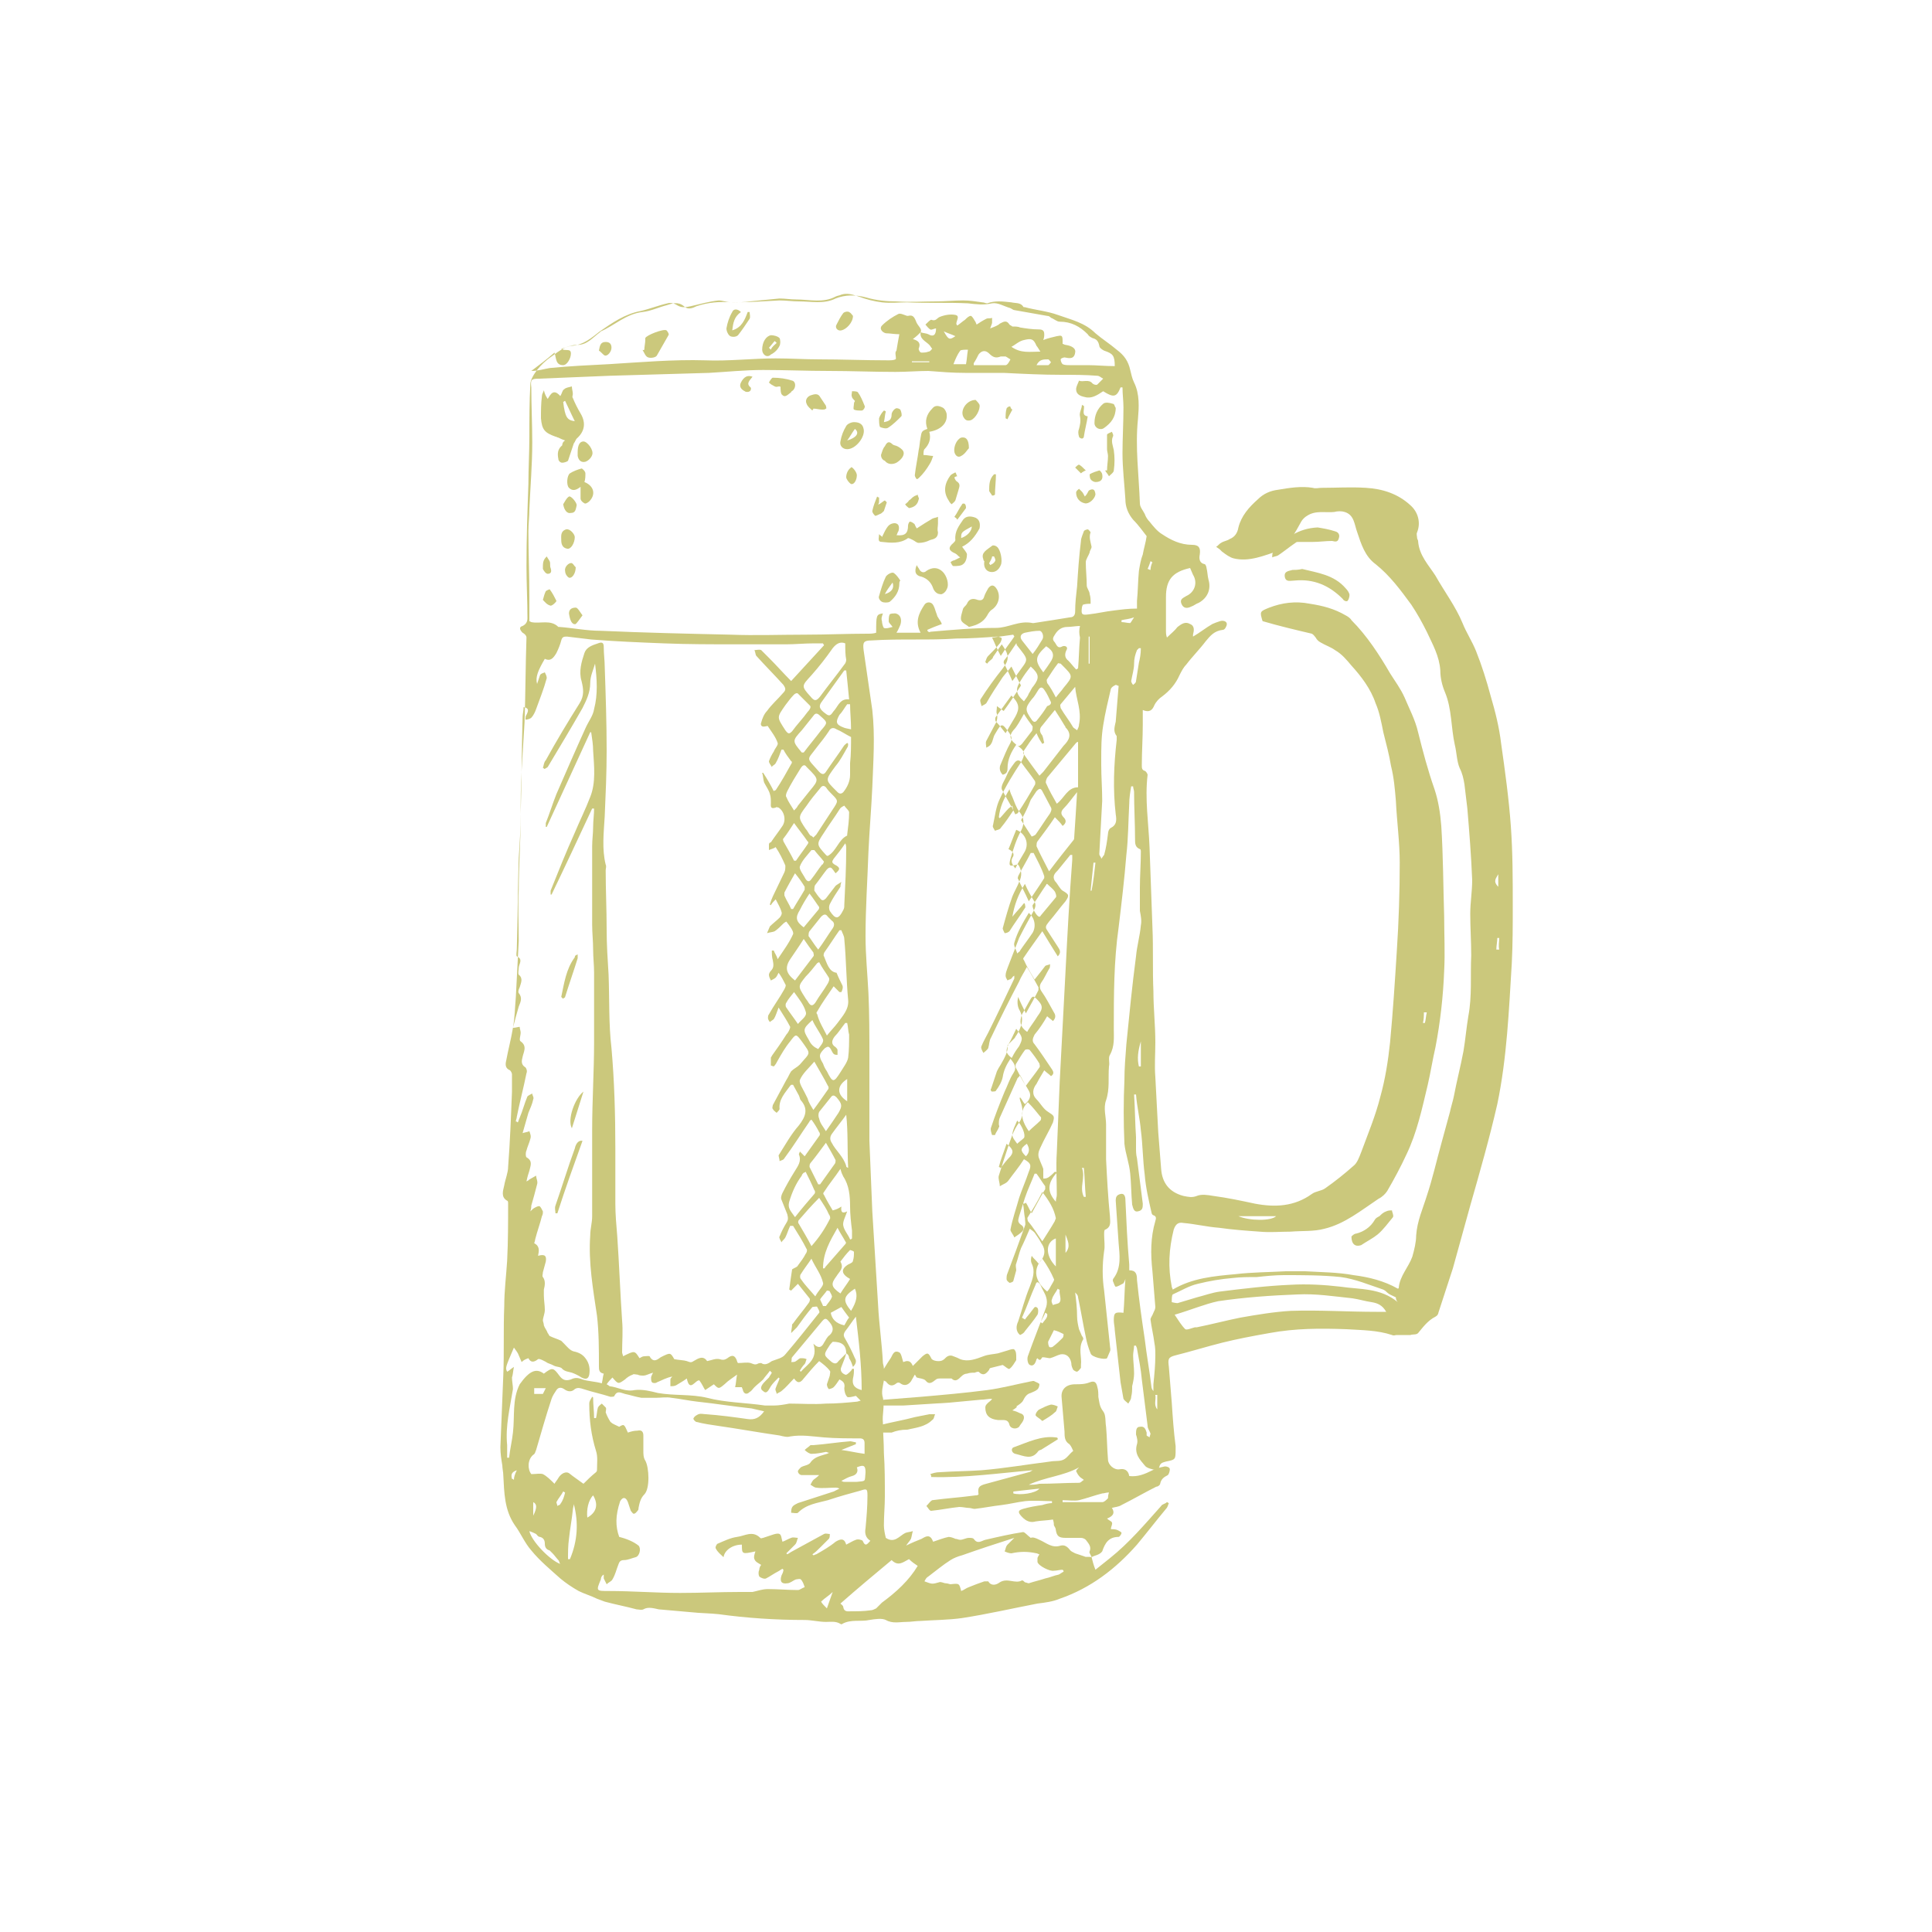 <?xml version="1.0" encoding="utf-8"?>
<!-- Generator: Adobe Illustrator 27.1.1, SVG Export Plug-In . SVG Version: 6.00 Build 0)  -->
<svg version="1.1" id="Layer_1" xmlns="http://www.w3.org/2000/svg" xmlns:xlink="http://www.w3.org/1999/xlink" x="0px" y="0px"
	 viewBox="0 0 200 200" style="enable-background:new 0 0 200 200;" xml:space="preserve">
<style type="text/css">
	.st0{fill:#CBC87C;}
</style>
<g>
	<path class="st0" d="M113,161.2c0.1,0.4,0.2,0.8,0.4,1.3c0.5-0.4,1-0.8,1.5-1.2c2-1.6,3.6-3.5,5.3-5.4c0.1-0.2,0.4-0.2,0.6-0.4
		c0.1,0,0.1,0.1,0.2,0.1c-0.1,0.2-0.1,0.4-0.3,0.6c-1,1.2-2,2.5-3,3.7c-2.2,2.5-4.8,4.5-8,5.6c-0.7,0.3-1.5,0.4-2.3,0.5
		c-2.6,0.5-5.2,1.1-7.8,1.5c-1.4,0.2-2.9,0.2-4.3,0.3c-0.5,0-1,0.1-1.5,0.1c-0.7,0-1.4,0.2-2.1-0.2c-0.4-0.2-1.1-0.1-1.7,0
		c-0.9,0.2-1.9-0.1-2.8,0.4c0,0-0.1,0.1-0.2,0c-0.5-0.3-1-0.2-1.5-0.2c-0.7,0-1.5-0.2-2.2-0.2c-3,0-6-0.2-8.9-0.6
		c-0.9-0.1-1.9-0.1-2.8-0.2c-1.1-0.1-2.3-0.2-3.4-0.3c-0.5-0.1-1.1-0.3-1.6,0c-0.2,0.1-0.5,0-0.7,0c-1.1-0.3-2.2-0.5-3.3-0.8
		c-0.3-0.1-0.5-0.2-0.8-0.3c-0.6-0.3-1.3-0.5-1.9-0.8c-0.7-0.4-1.3-0.8-1.9-1.3c-1-0.9-2.1-1.8-3-2.9c-0.7-0.8-1.1-1.8-1.7-2.6
		c-1.1-1.6-1.1-3.4-1.2-5.2c0-0.3-0.1-0.7-0.1-1c-0.1-0.6-0.2-1.2-0.2-1.9c0.1-2.5,0.2-5,0.3-7.4c0.1-2.4,0-4.8,0.1-7.2
		c0-1.6,0.2-3.1,0.3-4.7c0.1-2,0.1-4,0.1-5.9c0-0.1,0-0.3-0.1-0.3c-0.7-0.4-0.4-1.1-0.3-1.6c0.1-0.6,0.4-1.3,0.4-1.9
		c0.2-2.6,0.3-5.2,0.4-7.8c0-0.6,0-1.2,0-1.8c0-0.1-0.1-0.3-0.2-0.4c-0.5-0.2-0.5-0.6-0.4-1c0.2-1.1,0.5-2.2,0.7-3.4
		c0.2-1.1,0.2-2.1,0.3-3.2c0.1-1.9,0.2-3.9,0.3-5.8c0-1.8-0.1-3.6,0-5.3c0-2.5,0.2-5,0.2-7.5c0-1.6,0-3.3,0.1-4.9
		c0.1-1.6,0.2-3.3,0.3-4.9c0.1-2.9,0.1-5.9,0.2-8.8c0-0.2-0.2-0.4-0.4-0.5c-0.3-0.3-0.4-0.6,0-0.7c0.4-0.2,0.5-0.5,0.5-0.8
		c0-1.8-0.1-3.6-0.1-5.4c0-2.9,0.1-5.7,0.2-8.5c0-1.6,0.1-3.3,0.1-4.9c0-1.8,0-3.6,0.1-5.4c0-0.5,0.4-1.1,0.7-1.5
		c0.4-0.5,0.9-1,1.5-1.4c0.8-0.6,1.6-1.2,2.7-1.2c1,0,1.6-0.8,2.3-1.3c0,0,0.1-0.1,0.1-0.1c1.4-0.6,2.6-1.8,4.3-2
		c0.9-0.1,1.7-0.5,2.5-0.7c0.6-0.2,1.2-0.4,1.8,0.1c0.4,0.4,0.9,0.2,1.3,0c1.2-0.4,2.4-0.5,3.6-0.4c1.7,0,3.3-0.1,5-0.2
		c0.7,0,1.3,0.1,2,0.1c1.3,0,2.6,0.3,3.8-0.3c1-0.4,2.1-0.4,3.2-0.1c1,0.3,2.1,0.4,3.1,0.4c1.4,0.1,2.7,0,4.1,0
		c0.9,0,1.9-0.1,2.8-0.1c0.7,0,1.3,0.1,2,0.2c0.2,0,0.3,0.1,0.5,0.1c0.8-0.3,1.6-0.2,2.5-0.1c0.4,0.1,0.9,0,1.2,0.4
		c0,0.1,0.1,0.1,0.2,0.1c1.1,0.3,2.3,0.4,3.4,0.8c1.4,0.5,2.8,0.8,3.9,1.9c0.7,0.6,1.5,1.1,2.2,1.7c0.8,0.6,1.2,1.2,1.4,2.1
		c0.1,0.4,0.2,0.9,0.4,1.3c0.6,1.2,0.5,2.6,0.4,3.8c-0.3,2.9,0.1,5.8,0.2,8.7c0,0.4,0.3,0.7,0.5,1.1c0.1,0.3,0.3,0.6,0.5,0.8
		c0.4,0.5,0.8,1,1.3,1.3c0.9,0.6,1.9,1.1,3.1,1.1c0.7,0,0.9,0.3,0.8,1c-0.1,0.5,0,0.9,0.5,1c0.1,0,0.2,0.3,0.2,0.4
		c0.1,0.4,0.1,0.8,0.2,1.2c0.3,1-0.1,1.9-1,2.4c-0.3,0.1-0.5,0.3-0.8,0.4c-0.4,0.2-0.8,0.2-1-0.3c-0.2-0.5,0.2-0.6,0.5-0.8
		c0.9-0.4,1.2-1.4,0.7-2.2c-0.1-0.2-0.2-0.5-0.3-0.7c-1.8,0.4-2.5,1.2-2.5,3c0,1.2,0,2.4,0,3.6c0,0.1,0,0.3,0.1,0.6
		c0.4-0.4,0.8-0.7,1.1-1.1c0.4-0.3,0.8-0.6,1.3-0.3c0.5,0.2,0.4,0.7,0.3,1.1c0,0.1,0,0.1,0,0.2c0.7-0.4,1.3-0.9,2-1.3
		c0.2-0.1,0.5-0.2,0.8-0.3c0.3-0.1,0.7,0,0.7,0.3c0,0.2-0.2,0.6-0.4,0.6c-0.9,0.1-1.3,0.6-1.8,1.2c-0.6,0.8-1.4,1.6-2,2.4
		c-0.3,0.3-0.5,0.7-0.7,1.1c-0.4,0.9-1,1.6-1.8,2.2c-0.3,0.2-0.6,0.5-0.8,0.9c-0.2,0.5-0.5,0.8-1.2,0.5c0,0.5,0,1,0,1.5
		c0,1.4-0.1,2.8-0.1,4.2c0,0.3,0,0.5,0.3,0.6c0.1,0,0.3,0.3,0.3,0.4c-0.3,2.5,0.1,5,0.2,7.5c0.1,2.8,0.2,5.5,0.3,8.3
		c0.1,2.2,0,4.4,0.1,6.6c0,1.8,0.2,3.5,0.2,5.3c0,1.2-0.1,2.4,0,3.6c0.1,1.9,0.2,3.8,0.3,5.7c0.1,1.3,0.2,2.6,0.3,3.8
		c0.1,1.4,0.8,2.4,2.3,2.8c0.5,0.1,0.9,0.2,1.4,0c0.5-0.2,1.1-0.1,1.7,0c1.5,0.2,2.9,0.5,4.3,0.8c2.1,0.4,4.1,0.3,5.9-1
		c0.4-0.3,1-0.3,1.4-0.6c1-0.7,2-1.5,2.9-2.3c0.4-0.3,0.6-0.9,0.8-1.4c0.7-1.9,1.5-3.8,2-5.8c0.5-1.8,0.8-3.7,1-5.6
		c0.3-3.2,0.5-6.3,0.7-9.5c0.2-3,0.3-6.1,0.3-9.1c0-2.1-0.3-4.3-0.4-6.4c-0.1-1.2-0.2-2.4-0.5-3.6c-0.2-1.2-0.5-2.3-0.8-3.5
		c-0.2-1-0.4-2.1-0.8-3c-0.5-1.5-1.5-2.8-2.5-3.9c-0.5-0.6-1-1.2-1.7-1.6c-0.4-0.3-1-0.5-1.5-0.8c-0.2-0.1-0.4-0.3-0.5-0.5
		c-0.1-0.1-0.2-0.3-0.4-0.4c-1.7-0.4-3.4-0.8-5.1-1.3c-0.3-1-0.3-1,0.7-1.4c1.3-0.5,2.7-0.7,4.2-0.4c1.3,0.2,2.5,0.5,3.7,1.2
		c0.2,0.1,0.5,0.3,0.6,0.5c1.6,1.6,2.9,3.6,4,5.5c0.5,0.8,1.1,1.6,1.5,2.5c0.5,1.2,1.1,2.3,1.4,3.6c0.5,2,1,3.9,1.7,5.9
		c0.4,1.2,0.6,2.5,0.7,3.8c0.2,3.1,0.2,6.2,0.3,9.4c0,1.9,0.1,3.7,0,5.6c-0.1,2.6-0.4,5.3-0.9,7.9c-0.3,1.3-0.5,2.6-0.8,3.9
		c-0.6,2.5-1.1,4.9-2.2,7.2c-0.6,1.3-1.3,2.6-2,3.8c-0.2,0.3-0.5,0.6-0.9,0.8c-1.8,1.2-3.5,2.6-5.6,3.1c-1.1,0.3-2.3,0.2-3.5,0.3
		c-1.1,0-2.1,0.1-3.2,0c-1.4-0.1-2.8-0.2-4.2-0.4c-1.3-0.1-2.5-0.4-3.7-0.5c-0.5-0.1-0.8,0.1-1,0.7c-0.5,2-0.6,3.9-0.2,5.9
		c0,0.1,0.1,0.2,0.1,0.3c2-1.2,4.3-1.4,6.5-1.6c1.7-0.2,3.4-0.2,5.2-0.3c0.7,0,1.3,0,2,0c1.7,0.1,3.4,0.1,5,0.4
		c1.6,0.2,3.2,0.6,4.6,1.4c0.1,0,0.1-0.1,0.1-0.1c0.1-1.2,1-2.1,1.4-3.2c0.2-0.7,0.4-1.5,0.4-2.2c0.1-1.5,0.7-2.8,1.1-4.1
		c0.6-1.8,1-3.6,1.5-5.4c0.3-1.1,0.6-2.2,0.9-3.3c0.1-0.5,0.3-1.1,0.4-1.6c0.3-1.6,0.7-3.1,1-4.7c0.2-1.2,0.3-2.4,0.5-3.6
		c0.4-2.1,0.2-4.2,0.3-6.3c0-1.4-0.1-2.9-0.1-4.3c0-1.2,0.2-2.3,0.2-3.5c-0.1-2.5-0.3-5-0.5-7.4c-0.1-0.8-0.2-1.7-0.3-2.5
		c-0.1-0.6-0.2-1.1-0.5-1.7c-0.3-0.7-0.3-1.6-0.5-2.4c-0.4-1.8-0.3-3.7-1-5.4c-0.3-0.7-0.5-1.5-0.5-2.3c-0.1-1.5-0.8-2.7-1.4-4
		c-0.5-1-1-1.9-1.6-2.8c-1.1-1.5-2.2-3-3.7-4.2c-1.1-0.8-1.5-2.1-1.9-3.3c-0.3-0.8-0.3-1.8-1.3-2.1c-0.3-0.1-0.7-0.1-1.1,0
		c-0.9,0.1-1.9-0.2-2.8,0.4c-0.2,0.1-0.5,0.4-0.6,0.6c-0.6,1.1-1.2,2.2-2.2,2.9c0,0-0.1,0.1-0.1,0.1c-1.5,0.5-3.1,1.2-4.7,0.8
		c-0.4-0.1-0.8-0.4-1.2-0.7c-0.1-0.1-0.2-0.2-0.2-0.2c-0.1-0.1-0.3-0.2-0.4-0.3c0.2-0.1,0.3-0.3,0.5-0.4c0.3-0.2,0.6-0.2,0.9-0.4
		c0.5-0.2,0.8-0.6,0.9-1.2c0.3-1.2,1.1-2.1,2-2.9c0.6-0.6,1.3-0.9,2.1-1c1.2-0.2,2.4-0.4,3.6-0.2c0.3,0.1,0.6,0,0.9,0
		c1.5,0,3.1-0.1,4.6,0c1.7,0.1,3.3,0.6,4.6,1.8c0.8,0.7,1.1,1.8,0.7,2.8c-0.1,0.2,0,0.4,0,0.6c0,0.1,0.1,0.2,0.1,0.3
		c0.1,1.5,1.1,2.5,1.8,3.6c0.9,1.6,2.1,3.2,2.8,4.9c0.4,1,1,1.9,1.4,2.9c0.6,1.5,1.1,3.1,1.5,4.6c0.5,1.7,0.9,3.3,1.1,5
		c0.4,2.8,0.8,5.7,1,8.5c0.2,2.8,0.2,5.5,0.2,8.3c0,2,0,3.9-0.1,5.9c-0.3,4.9-0.5,9.8-1.5,14.6c-0.8,3.5-1.8,7-2.8,10.5
		c-0.6,2.2-1.2,4.3-1.8,6.5c-0.5,1.5-1,3.1-1.5,4.6c0,0.1-0.1,0.3-0.3,0.4c-0.8,0.4-1.3,1.1-1.8,1.7c-0.2,0.2-0.5,0.1-0.8,0.2
		c-0.5,0-0.9,0-1.4,0c-0.2,0-0.3,0.1-0.5,0c-1.5-0.5-3.1-0.5-4.7-0.6c-2.7-0.1-5.3-0.1-8,0.4c-1.7,0.3-3.3,0.6-4.9,1
		c-1.6,0.4-3.2,0.9-4.8,1.3c-0.8,0.2-0.8,0.4-0.7,1.2c0.1,1.2,0.2,2.5,0.3,3.7c0.1,1.5,0.2,3,0.4,4.5c0,0.1,0,0.2,0,0.3
		c0,1.1,0,1.1-1,1.3c-0.3,0.1-0.6,0.1-0.7,0.6c0,0.1-0.3,0.3-0.3,0.3c-0.4-0.1-1-0.2-1.2-0.5c-0.5-0.6-1.1-1.2-0.8-2.2
		c0.1-0.3,0-0.7-0.1-1c0-0.4,0-0.8,0.4-0.8c0.5-0.1,0.6,0.3,0.7,0.6c0,0.1,0,0.2,0,0.3c0.1,0.1,0.2,0.1,0.3,0.2
		c0-0.1,0.1-0.3,0.1-0.4c-0.1-0.3-0.3-0.5-0.3-0.8c-0.2-1.6-0.4-3.2-0.6-4.8c-0.1-1.1-0.3-2.1-0.5-3.2c0-0.1-0.1-0.2-0.1-0.3
		c-0.1,0-0.1,0-0.2,0c0,0.3-0.1,0.7-0.1,1c0,0.6,0.1,1.2,0.1,1.9c0,0.4-0.1,0.9-0.2,1.3c0,0.4,0,0.7-0.1,1.1c0,0.3-0.2,0.5-0.3,0.7
		c-0.2-0.2-0.4-0.3-0.5-0.5c-0.1-0.6-0.2-1.1-0.3-1.7c-0.2-1.8-0.4-3.6-0.6-5.4c0-0.3-0.1-0.7-0.1-1c0-0.8,0.1-0.9,1-0.8
		c0.1-1.1,0.1-2.2,0.2-3.5c-0.1,0.3-0.2,0.5-0.3,0.5c-0.2,0.1-0.5,0.3-0.7,0.3c-0.1,0-0.2-0.4-0.3-0.6c0-0.1,0-0.2,0.1-0.3
		c0.8-1.1,0.6-2.4,0.5-3.6c-0.1-1.5-0.2-2.9-0.3-4.4c0-0.4,0.1-0.6,0.5-0.7c0.4-0.1,0.5,0.3,0.5,0.6c0.1,2.2,0.2,4.5,0.4,6.7
		c0,0.2,0,0.4,0,0.6c0.7,0,0.8,0.4,0.8,1c0.2,2,0.5,4.1,0.8,6.1c0.2,1.7,0.5,3.3,0.7,5c0,0.1,0.1,0.3,0.2,0.4c0-0.2,0-0.5,0-0.7
		c0.1-1,0.2-2,0.2-3c0-0.4,0-0.8-0.1-1.3c-0.1-0.8-0.3-1.6-0.4-2.4c0-0.2,0.2-0.4,0.3-0.7c0.1-0.2,0.2-0.4,0.2-0.6
		c-0.1-1.2-0.2-2.5-0.3-3.7c-0.2-1.8-0.2-3.5,0.3-5.2c0.1-0.3,0.1-0.5-0.2-0.6c-0.1,0-0.2-0.2-0.2-0.3c-0.3-1.3-0.6-2.6-0.7-3.9
		c-0.2-1.5-0.2-3.1-0.4-4.6c-0.1-1.2-0.4-2.4-0.5-3.7c-0.1,0-0.1,0-0.2,0c0.1,1.5,0.1,3,0.2,4.4c0,0.4,0,0.7,0,1.1
		c0,0.4,0,0.7,0.1,1.1c0.2,1.6,0.4,3.1,0.6,4.7c0,0.4,0,0.7-0.5,0.8c-0.4,0.1-0.5-0.3-0.6-0.7c-0.1-1.1-0.1-2.2-0.2-3.2
		c-0.1-1.1-0.5-2.1-0.6-3.1c-0.1-2.2-0.1-4.4,0-6.6c0-1.2,0.1-2.4,0.2-3.7c0.3-3,0.6-6.1,1-9.1c0.1-1.1,0.4-2.1,0.5-3.2
		c0.1-0.5,0-1-0.1-1.5c0-0.8,0-1.6,0-2.4c0-1.2,0.1-2.5,0.1-3.7c0-0.1,0-0.3-0.1-0.3c-0.5-0.2-0.5-0.6-0.5-1c0-1.6-0.1-3.3-0.1-4.9
		c0-0.2-0.1-0.4-0.1-0.6c-0.1,0-0.1,0-0.2,0c-0.1,0.6-0.2,1.2-0.2,1.8c-0.1,1.8-0.1,3.6-0.3,5.3c-0.2,2.5-0.5,5-0.8,7.5
		c-0.5,3.5-0.5,7-0.5,10.5c0,0.9,0.1,1.8-0.4,2.7c-0.2,0.3,0,0.8-0.1,1.2c-0.1,1.2,0.1,2.3-0.3,3.5c-0.3,0.8,0,1.7,0,2.5
		c0,1.2,0,2.4,0,3.6c0.1,2,0.2,3.9,0.4,5.9c0,0.5,0.2,1.1-0.5,1.4c-0.1,0-0.1,0.3-0.1,0.5c0,0.6,0.1,1.2,0,1.7
		c-0.2,1.4-0.2,2.8,0,4.1c0.2,1.9,0.4,3.8,0.6,5.7c0,0.2,0.1,0.4,0,0.6c-0.1,0.2-0.2,0.5-0.3,0.7c-0.2,0.2-1.6-0.1-1.7-0.5
		c-0.2-0.5-0.4-1.1-0.5-1.7c-0.3-1.4-0.5-2.7-0.8-4.1c0-0.2-0.1-0.3-0.3-0.5c0.1,0.8,0.2,1.6,0.2,2.5c0,0.4,0.1,0.9,0.2,1.3
		c0.1,0.2,0.2,0.5,0.3,0.7c0.1,0.1,0.2,0.3,0.1,0.4c-0.5,0.9-0.1,1.8-0.2,2.6c0,0.1,0,0.3,0,0.3c-0.1,0.1-0.2,0.3-0.4,0.4
		c-0.1,0-0.3-0.1-0.4-0.2c-0.1-0.2-0.2-0.4-0.2-0.7c-0.1-0.6-0.5-1-1.1-0.9c-0.4,0.1-0.7,0.3-1.1,0.4c-0.2,0-0.5-0.1-0.8-0.1
		c-0.1,0.1-0.2,0.5-0.5,0.1c-0.1,0.1-0.1,0.1-0.1,0.1c-0.1,0.4-0.3,0.8-0.7,0.6c-0.2-0.1-0.3-0.6-0.2-0.9c0.6-1.7,1.3-3.4,1.9-5.1
		c0.1-0.3,0.1-0.7,0-1c-0.1-0.4-0.4-0.8-0.6-1.3c-0.2-0.3-0.4-0.4-0.5,0c-0.5,1.1-0.9,2.3-1.4,3.4c0.1,0.1,0.2,0.1,0.3,0.2
		c0.2-0.3,0.5-0.6,0.7-0.9c0.2-0.2,0.3-0.6,0.6-0.3c0.1,0.1,0.1,0.5,0,0.7c-0.4,0.6-0.9,1.2-1.3,1.7c-0.1,0.2-0.3,0.3-0.5,0.4
		c-0.5-0.4-0.4-1-0.2-1.4c0.4-1.2,0.7-2.4,1.2-3.6c0.3-0.8,0.6-1.6,0.2-2.4c-0.1-0.2-0.1-0.5,0-0.8c0.2,0.3,0.5,0.5,0.7,0.8
		c0.7-0.7,0.8-1.4,0.3-2.1c-0.2-0.4-0.5-0.8-0.7-1.1c-0.1-0.1-0.2-0.2-0.5-0.4c-0.3,0.7-0.6,1.4-0.9,2c-0.2,0.5-0.3,1-0.5,1.6
		c-0.1,0.2,0,0.5,0,0.7c-0.1,0.4-0.2,0.7-0.3,1.1c0,0.1-0.3,0.2-0.4,0.2c-0.1-0.1-0.3-0.2-0.3-0.4c0-0.2,0-0.4,0.1-0.6
		c0.6-1.6,1.2-3.2,1.8-4.9c0.1-0.2,0-0.5,0-0.8c-0.1-0.5-0.1-1-0.2-1.5c0.1,0,0.2,0,0.3-0.1c0.2,0.3,0.3,0.6,0.6,1.1
		c0.5-0.9,0.9-1.7,1.4-2.5c0-0.1,0-0.2,0-0.3c-0.3-0.4-0.6-0.9-0.9-1.3c-0.1,0-0.1,0-0.2,0c-0.3,0.8-0.7,1.6-1,2.5
		c-0.2,0.6-0.4,1.3-0.6,1.9c-0.1,0.4-0.2,0.6,0.2,0.9c0.2,0.1,0.4,0.4,0.1,0.7c-0.2,0.2-0.5,0.4-0.8,0.6c-0.1-0.3-0.4-0.6-0.4-0.8
		c0.2-1.1,0.6-2.2,0.9-3.3c0.3-0.9,0.7-1.8,1-2.7c0.3-0.7,0.2-0.9-0.5-1.3c-0.5,0.8-1.1,1.5-1.6,2.2c-0.2,0.3-0.6,0.4-0.9,0.6
		c0-0.4-0.2-0.8-0.1-1.1c0.3-1,0.6-1.9,0.9-2.8c0.3-0.9,0.6-1.9,1.2-2.7c0.5-0.7,0.4-1.5,0.1-2.3c0-0.1-0.1-0.2,0-0.3
		c0.2,0.2,0.3,0.5,0.5,0.7c0.5-0.4,0.7-0.9,0.4-1.4c-0.3-0.5-0.6-1-0.9-1.6c-0.1,0.2-0.3,0.3-0.3,0.4c-0.6,1.3-1.2,2.7-1.8,4
		c-0.1,0.2-0.1,0.5-0.1,0.7c0,0.1,0.1,0.2,0,0.3c-0.1,0.3-0.3,0.5-0.4,0.8c0,0-0.3,0-0.3,0c-0.1-0.3-0.2-0.6-0.1-0.8
		c0.4-1.2,0.9-2.5,1.4-3.7c0.3-0.6,0.5-1.3,0.9-1.9c0.4-0.6,0.1-1-0.3-1.5c-0.4,0.6-0.7,1.2-0.8,1.9c-0.1,0.5-0.4,1-0.7,1.4
		c0,0.1-0.3,0.1-0.4,0.1c-0.1,0-0.2-0.2-0.1-0.3c0.2-0.6,0.4-1.2,0.6-1.8c0.1-0.2,0.2-0.4,0.4-0.7c0.4-0.7,0.8-1.4,0.7-2
		c0.3-0.3,0.5-0.5,0.7-0.7c0.1-0.1,0.1-0.2,0.2-0.3c0.5-0.8,0.9-1.7,0.3-2.7c-0.2-0.4-0.2-0.9-0.1-1.3c0.2,0.5,0.5,1.1,0.8,1.7
		c0.5-0.9,0.9-1.6,1.3-2.4c0-0.1,0-0.2,0-0.3c-0.4-0.7-0.7-1.3-1.2-2.1c-0.3,0.6-0.6,1-0.8,1.5c-1,1.9-2,3.9-2.9,5.8
		c-0.2,0.3-0.2,0.8-0.3,1.1c-0.1,0.2-0.4,0.4-0.5,0.5c-0.1-0.2-0.3-0.5-0.2-0.7c0.2-0.5,0.5-1,0.7-1.4c0.9-1.8,1.8-3.7,2.7-5.6
		c0,0,0-0.1,0-0.3c-0.2,0.1-0.2,0.2-0.3,0.3c-0.1,0.1-0.3,0.1-0.4,0.2c-0.1-0.2-0.2-0.3-0.2-0.5c0-0.3,0.1-0.5,0.2-0.8
		c0.4-1,0.8-2.1,1.2-3.1c0.5-1,1-1.9,1.5-2.8c0.2-0.4,0.3-0.7,0-1.1c-0.3-0.5-0.6-1-0.9-1.7c-0.7,1.1-1.1,2.2-1.3,3.4
		c0.4-0.5,0.8-0.9,1.2-1.4c0,0,0.1,0,0.1,0.1c0,0.1,0.1,0.3,0,0.4c-0.5,0.8-1.1,1.6-1.6,2.4c-0.1,0.1-0.3,0.2-0.5,0.2
		c-0.1-0.2-0.2-0.4-0.2-0.5c0.3-1.1,0.6-2.2,1-3.3c0.2-0.5,0.5-1,0.7-1.5c0.3-0.6,0.3-1.2-0.1-1.8c-0.1,0-0.1,0-0.1,0
		c-0.8,0.2-0.9,0.2-0.7-0.6c0.3-1,0.6-2,1.1-2.9c0.4-0.8,0.3-1.4-0.2-2c-0.3-0.4-0.5-1-0.7-1.5c-0.1-0.2-0.2-0.4-0.3-0.8
		c-0.6,1-1,1.9-1.1,2.9c0,0,0.1,0.1,0.1,0.1c0.3-0.3,0.6-0.7,0.9-1c0.1-0.1,0.3-0.2,0.4-0.3c0,0.2,0.1,0.4,0.1,0.5
		c-0.4,0.6-0.8,1.2-1.3,1.8c-0.1,0.2-0.4,0.2-0.6,0.3c-0.1-0.2-0.3-0.4-0.2-0.6c0.2-0.9,0.3-1.9,0.7-2.7c0.6-1.3,1.4-2.6,2.2-3.8
		c0.5-0.9,0.4-1.2-0.5-1.8c-0.5,0.7-0.9,1.5-0.9,2.4c0,0.4-0.1,0.6-0.5,0.7c-0.3-0.3-0.4-0.7-0.2-1.1c0.3-0.7,0.6-1.5,1-2.2
		c0.2-0.4,0.1-0.7-0.1-1c-0.8-1.1-0.8-1.1-1.5,0.1c-0.2,0.3-0.2,0.7-0.4,1c-0.1,0.2-0.3,0.3-0.5,0.4c0-0.2-0.1-0.5,0-0.7
		c0.3-0.6,0.6-1.1,0.9-1.7c0.2-0.3,0.3-0.7,0.2-1.1c-0.1-0.2,0-0.4,0-0.8c0.3,0.2,0.4,0.3,0.7,0.5c0.6-0.8,1.1-1.6,1.7-2.5
		c0.1-0.1,0.1-0.2,0-0.3c-0.3-0.6-0.6-1.2-0.9-1.8c-0.3,0.4-0.6,0.7-0.9,1.1c-0.6,0.9-1.2,1.8-1.7,2.7c-0.1,0.1-0.3,0.2-0.5,0.3
		c0-0.2-0.2-0.5-0.1-0.7c0.7-1.1,1.5-2.2,2.3-3.2c0.7-0.9,0.7-1.4-0.1-2.5c-0.3,0.4-0.6,0.9-0.9,1.3c0,0,0,0.1-0.1,0.2
		c-0.2,0.2-0.4,0.3-0.5,0.5c0,0-0.2-0.1-0.2-0.2c0.1-0.2,0.1-0.4,0.3-0.6c0.4-0.4,0.8-0.8,1.2-1.3c0.1-0.1,0.2-0.4,0.2-0.5
		c0-0.1-0.3-0.2-0.5-0.2c-1.4,0.1-2.8,0.2-4.2,0.2c-1.4,0.1-2.8,0.1-4.2,0.1c-1.5,0-3.1,0-4.6,0.1c-0.8,0-0.9,0.2-0.8,1
		c0.3,2.1,0.6,4.1,0.9,6.2c0.3,2.7,0.1,5.3,0,8c-0.1,2.2-0.3,4.5-0.4,6.7c-0.1,2.9-0.3,5.8-0.3,8.7c0,2,0.2,3.9,0.3,5.9
		c0.1,2.2,0.1,4.3,0.1,6.5c0,1.1,0,2.2,0,3.3c0,1.8,0,3.6,0,5.5c0.1,2.4,0.2,4.9,0.3,7.3c0.2,3.2,0.4,6.5,0.6,9.7c0.1,2,0.4,4,0.5,6
		c0,0.1,0.1,0.3,0.1,0.6c0.3-0.5,0.5-0.8,0.7-1.1c0.2-0.3,0.3-0.9,0.9-0.6c0.2,0.1,0.3,0.7,0.4,1c0.3-0.1,0.7-0.3,1,0.4
		c0.4-0.4,0.7-0.7,1-1c0.5-0.4,0.6-0.4,0.9,0.2c0.1,0.3,0.9,0.4,1.2,0.2c0.2-0.1,0.3-0.3,0.5-0.4c0.2-0.1,0.4-0.1,0.6,0
		c0.3,0.1,0.5,0.2,0.7,0.3c0.8,0.3,1.6,0,2.4-0.3c0.5-0.2,1-0.2,1.5-0.3c0.3-0.1,0.7-0.2,1-0.3c0.3-0.1,0.6-0.2,0.7-0.1
		c0.2,0.2,0.2,0.5,0.2,0.8c0,0.1,0,0.2,0,0.3c-0.2,0.3-0.4,0.7-0.7,0.9c-0.1,0.1-0.5-0.3-0.7-0.4c-0.4,0.1-0.8,0.2-1.2,0.3
		c-0.1,0-0.2,0.1-0.2,0.2c-0.3,0.4-0.6,0.7-1.1,0.2c0,0-0.2,0-0.4,0.1c-0.3,0-0.5,0-0.8,0.1c-0.2,0-0.4,0.1-0.6,0.3
		c-0.3,0.3-0.6,0.6-1,0.2c-0.1,0-0.2,0-0.3,0c-0.3,0-0.5,0-0.8,0c-0.2,0-0.4,0-0.5,0.1c-0.4,0.3-0.7,0.6-1.1,0.1
		c-0.2-0.2-0.6-0.2-0.9-0.3c-0.1-0.1-0.1-0.2-0.2-0.3c-0.1,0.2-0.3,0.5-0.4,0.7c-0.3,0.4-0.7,0.5-1.1,0.2c-0.1-0.1-0.3-0.1-0.4,0
		c-0.5,0.4-0.8,0.2-1.1-0.2c0,0-0.1,0-0.2-0.1c-0.1,0.6-0.3,1.2-0.1,1.8c0.2,0.9-0.1,1.7,0,2.6c0,1,0.1,2,0.1,3.1
		c0.1,1.5,0.1,3,0.1,4.5c0,1-0.1,2-0.1,3c0,0.4,0.1,0.9,0.2,1.3c0.9,0.6,1.4-0.2,2-0.5c0.2-0.1,0.5-0.1,0.8-0.2
		c-0.1,0.3-0.1,0.5-0.2,0.8c-0.1,0.2-0.3,0.4-0.5,0.7c0.6-0.3,1.1-0.5,1.6-0.7c0.5-0.3,0.9-0.5,1.2,0.3c0.6-0.2,1.1-0.4,1.6-0.5
		c0.2,0,0.5,0.1,0.7,0.2c0.2,0,0.3,0.1,0.5,0.1c0.3,0,0.6-0.2,0.9-0.2c0.2,0,0.4,0,0.5,0.1c0.4,0.6,0.8,0.2,1.2,0.1
		c1.3-0.3,2.6-0.6,3.9-0.8c0.2,0,0.4,0.3,0.8,0.6c0.2-0.1,0.5,0,0.9,0.2c0.7,0.3,1.3,0.9,2.2,0.6c0.4-0.1,0.7,0.1,1,0.5
		c0.1,0.1,0.3,0.2,0.5,0.3c0.3,0.1,0.6,0.2,0.9,0.3c0.2,0.1,0.4,0.1,0.6,0.1C112.1,161.1,112.5,161.1,113,161.2
		C113,161.1,113,161.1,113,161.2z M87.6,140.1c0-0.9-0.5-1.2-1.4-1.2c-0.1,0.1-0.3,0.3-0.4,0.5c-0.6,0.9-0.5,0.9,0.3,1.6
		c0.3,0.2,0.5,0.2,0.7-0.1C87.1,140.6,87.4,140.3,87.6,140.1c-0.1,0.4-0.3,0.9-0.5,1.4c-0.2,0.4,0.1,0.7,0.4,0.8
		c0.1,0.1,0.4-0.2,0.5-0.3c0.1-0.1,0.2-0.2,0.2-0.3c0.1,0,0.1,0,0.2,0c0,0.3,0,0.6-0.1,1c-0.1,0.6,0.1,1,0.9,1.2
		c0-2.6-0.3-5.1-0.6-7.6c-0.4,0.5-0.7,1-1.1,1.5c-0.2,0.3-0.2,0.5,0,0.8c0.4,0.7,0.7,1.3,1,2c0.2,0.3,0.1,0.6-0.2,0.9
		c-0.1-0.3-0.2-0.6-0.4-0.9C87.9,140.4,87.8,140.2,87.6,140.1z M95.3,34.4c0.3,0.1,0.6,0.1,0.8,0.2c0.5,0.3,0.8,0.1,0.8-0.6
		c-0.2,0-0.5,0.2-0.6,0.1c-0.2-0.1-0.4-0.4-0.5-0.5c0.2-0.2,0.5-0.5,0.6-0.5c0.5,0.2,0.6-0.2,0.9-0.3c0.5-0.2,1.1-0.3,1.6-0.2
		c0.5,0.1,0.1,0.6,0.1,0.9c0,0,0,0.1,0.1,0.2c0.3-0.2,0.5-0.4,0.8-0.6c0.2-0.2,0.4-0.4,0.6-0.4c0.1,0,0.3,0.3,0.4,0.5
		c0.1,0.1,0.1,0.2,0.2,0.4c0.3-0.2,0.6-0.4,1-0.6c0.2-0.1,0.4,0,0.6-0.1c0,0.2,0,0.4,0,0.5c0,0.1-0.1,0.3-0.2,0.6
		c0.5-0.2,0.8-0.3,1-0.5c0.4-0.2,0.7-0.4,1,0.1c0.1,0.1,0.2,0.1,0.3,0.2c0.3,0,0.6,0,0.8,0.1c0.6,0.1,1.3,0.2,1.9,0.2
		c0.4,0,0.6,0.1,0.6,0.5c0,0.2,0,0.3-0.1,0.6c0.5-0.2,1-0.3,1.4-0.4c0.5-0.1,0.6-0.1,0.6,0.5c0,0.1,0,0.2,0,0.3
		c0.1,0,0.2,0.1,0.3,0.1c0.7,0.1,1.1,0.4,1,0.8c-0.1,0.7-0.6,0.6-1.1,0.5c-0.1,0-0.4,0.1-0.4,0.2c0,0.2,0.1,0.4,0.2,0.5
		c0.2,0.1,0.5,0.1,0.7,0.1c0.6,0,1.2,0,1.9,0c0.9,0,1.8,0.1,2.8,0.1c0-1.1-0.2-1.3-1.1-1.6c-0.2-0.1-0.5-0.3-0.5-0.5
		c-0.1-0.5-0.3-0.7-0.7-0.8c-0.2-0.1-0.4-0.2-0.5-0.4c-0.8-0.8-1.7-1.3-2.9-1.3c-0.3,0-0.6-0.3-0.9-0.4c-0.1-0.1-0.2-0.2-0.4-0.2
		c-1.1-0.2-2.3-0.4-3.4-0.6c-0.1,0-0.2-0.1-0.4-0.2c-0.7-0.2-1.3-0.6-1.9-0.5c-0.9,0.2-1.6,0.1-2.5,0c-2.1-0.1-4.2,0-6.3-0.1
		c-0.9,0-1.7,0.1-2.6,0c-0.8-0.1-1.6-0.3-2.4-0.6c-0.6-0.2-1.2-0.4-1.8-0.2c-0.2,0.1-0.4,0.1-0.6,0.2c-1.3,0.7-2.7,0.3-4.1,0.3
		c-0.6,0-1.1-0.1-1.7-0.1c-1,0.1-2,0.2-3.1,0.3c-0.6,0.1-1.3,0.1-1.9,0.1c-0.4,0-0.9-0.2-1.3-0.2c-1,0.1-2,0.4-2.9,0.6
		c-0.5,0.1-0.9,0.2-1.4-0.1c-0.3-0.2-0.7-0.3-1-0.2c-0.9,0.2-1.9,0.6-2.8,0.8c-1.6,0.3-2.9,1.2-4.2,2.1c-0.9,0.7-1.7,1.4-2.9,1.5
		c-0.3,0-0.6,0.2-1.1,0.3c0.4,0.3,1-0.1,1,0.5c0,0.5-0.4,1.2-0.8,1.2c-0.8,0-0.7-0.7-0.9-1.3c-0.8,0.7-1.6,1.3-2.4,1.9
		c0.7,0,1.3-0.2,1.9-0.3c2-0.2,4.1-0.3,6.1-0.4c3.3-0.2,6.7-0.5,10-0.4c2.4,0.1,4.9-0.2,7.3-0.2c1.5,0,3,0.1,4.5,0.1
		c2.4,0,4.7,0.1,7.1,0.1c0.3,0,0.6,0,0.8-0.1c0.1,0,0-0.4,0-0.6c0-0.1,0-0.2,0.1-0.3c0.1-0.6,0.2-1.2,0.3-1.7c-0.5,0-1-0.1-1.4-0.1
		c-0.4-0.1-0.7-0.5-0.4-0.8c0.5-0.5,1.1-0.9,1.7-1.2c0.2-0.1,0.6,0.1,0.9,0.2c0,0,0.1,0,0.1,0c0.4-0.1,0.6,0,0.8,0.5
		C95,33.8,95.5,34,95.3,34.4c-0.2,0.2-0.4,0.4-0.8,0.7c0.7,0.2,0.8,0.5,0.6,1c0,0.1,0.1,0.4,0.3,0.4c0.2,0,0.5,0,0.7-0.1
		c0.2,0,0.3-0.2,0.4-0.3c-0.1-0.1-0.2-0.3-0.3-0.4C95.8,35.3,95.2,35.1,95.3,34.4z M56.3,142.2c0.9-0.7,1-0.6,1.6,0.2
		c0.3,0.4,0.6,0.6,1.2,0.4c0.4-0.2,0.7-0.2,1.2,0c0.6,0.2,1.3,0.2,2,0.4c0.1-0.4,0.1-0.7,0.2-1c-0.5-0.1-0.5-0.4-0.5-0.8
		c0-1.7,0-3.5-0.2-5.2c-0.4-2.7-0.9-5.5-0.7-8.3c0-0.7,0.2-1.3,0.2-2c0-3,0-5.9,0-8.9c0-3.1,0.2-6.1,0.2-9.2c0-2.4,0-4.7,0-7.1
		c0-0.8-0.1-1.6-0.1-2.4c0-0.9-0.1-1.7-0.1-2.6c0-2.7,0-5.4,0-8.1c0-0.7,0.1-1.3,0.1-2c0-0.6,0.1-1.3,0.1-1.9c-0.1,0-0.1,0-0.2,0
		c-1.4,3-2.8,6-4.2,8.9c0,0-0.1,0-0.1,0c0-0.1,0-0.3,0-0.4c0.8-2,1.6-4,2.5-6c0.5-1.2,1.1-2.4,1.6-3.7c0.6-1.5,0.4-3.2,0.3-4.8
		c0-0.6-0.1-1.2-0.2-1.9c0,0-0.1,0-0.1,0c-1.5,3.3-3,6.5-4.5,9.8c0,0-0.1,0-0.1,0c0-0.1,0-0.3,0-0.4c0.4-1,0.7-2,1.1-3
		c1-2.3,2-4.6,3-6.8c0.3-0.7,0.8-1.3,0.9-2c0.4-1.5,0.3-3.1,0.1-4.7c-0.2,0.7-0.5,1.3-0.5,2c0,1-0.4,1.8-0.8,2.6
		c-1.2,2.1-2.4,4.1-3.6,6.1c-0.1,0.1-0.2,0.1-0.3,0.2c-0.1,0-0.1-0.1-0.2-0.1c0.1-0.3,0.1-0.6,0.3-0.8c1.1-2,2.3-4,3.5-5.9
		c0.5-0.8,0.4-1.5,0.2-2.3c-0.3-1,0-2,0.3-2.9c0.2-0.6,0.8-0.8,1.4-1c0.5-0.2,0.6,0,0.6,0.4c0,0.7,0.1,1.4,0.1,2
		c0.1,2.9,0.2,5.8,0.2,8.7c0,2.3-0.1,4.5-0.2,6.8c-0.1,1.7-0.3,3.4,0.1,5c0.1,0.2,0,0.4,0,0.6c0,2,0.1,4.1,0.1,6.1
		c0,1.6,0.1,3.1,0.2,4.7c0.1,2.5,0,5.1,0.3,7.6c0.3,3.4,0.4,6.9,0.4,10.4c0,1.9,0,3.8,0,5.7c0,1.1,0.1,2.2,0.2,3.4
		c0.2,2.9,0.3,5.8,0.5,8.7c0.1,1.1,0,2.2,0,3.3c0,0.1,0.1,0.3,0.1,0.4c1.2-0.6,1.2-0.6,1.7,0.2c0.2-0.1,0.3-0.2,0.5-0.2
		c0.2,0,0.6-0.1,0.6,0.1c0.4,0.6,0.8,0.2,1.1,0c1-0.5,1-0.5,1.4,0.2c0.5,0.1,1,0.1,1.3,0.2c0.3,0.1,0.4,0.2,0.7,0
		c0.5-0.3,1-0.6,1.4,0c0.5-0.1,0.9-0.3,1.3-0.2c0.3,0.1,0.5,0.1,0.8-0.1c0.5-0.4,0.8-0.3,1,0.3c0,0.1,0.1,0.2,0.1,0.2
		c0.5,0,0.9-0.1,1.3,0c0.3,0.1,0.4,0.2,0.7,0.1c0.1-0.1,0.4-0.1,0.4-0.1c0.4,0.3,0.8,0,1.1-0.2c0.5-0.2,1.1-0.3,1.4-0.7
		c1.2-1.4,2.3-2.8,3.5-4.3c0.1-0.1-0.1-0.4-0.2-0.6c0-0.1-0.4,0-0.5,0c-0.6,0.7-1.1,1.4-1.6,2.1c-0.2,0.2-0.4,0.4-0.6,0.6
		c0-0.3,0.1-0.6,0.1-0.9c0,0,0.1-0.1,0.1-0.1c0.5-0.7,1.1-1.4,1.6-2.1c0.1-0.1,0.2-0.4,0.1-0.5c-0.4-0.5-0.8-1-1.2-1.5
		c-0.3,0.3-0.5,0.5-0.7,0.7c-0.1,0-0.1-0.1-0.2-0.1c0.1-0.7,0.2-1.5,0.3-2.1c0.3-0.2,0.5-0.2,0.6-0.4c0.3-0.4,0.6-0.8,0.8-1.2
		c0.1-0.1,0.2-0.4,0.1-0.5c-0.4-0.8-0.9-1.6-1.4-2.4c-0.1,0-0.2,0-0.3,0c-0.2,0.4-0.3,0.8-0.5,1.2c-0.1,0.2-0.3,0.3-0.4,0.5
		c-0.1-0.2-0.3-0.5-0.2-0.6c0.2-0.5,0.4-0.9,0.7-1.4c0.2-0.3,0.2-0.5,0.1-0.9c-0.2-0.5-0.4-1-0.6-1.5c-0.1-0.2,0-0.5,0.1-0.7
		c0.4-0.8,0.8-1.5,1.3-2.3c0.3-0.5,0.7-1,0.4-1.7c0-0.1,0.1-0.2,0.1-0.3c0.2,0.2,0.3,0.3,0.5,0.5c0.5-0.7,1-1.4,1.5-2.1
		c0.1-0.1,0.1-0.3,0-0.4c-0.2-0.4-0.5-0.9-0.8-1.3c-0.1,0.1-0.2,0.1-0.2,0.2c-0.9,1.3-1.7,2.6-2.6,3.8c-0.1,0.2-0.3,0.2-0.5,0.3
		c0-0.2-0.1-0.5-0.1-0.6c0.7-1.1,1.3-2.2,2.1-3.1c0.7-0.9,1-1.7,0.2-2.6c-0.1-0.1-0.1-0.3-0.2-0.5c-0.2-0.4-0.4-0.7-0.6-1.1
		c-0.1,0-0.1,0-0.2,0c0,0-0.1,0.1-0.1,0.1c-0.5,0.7-1.2,1.4-1.1,2.4c0,0.1-0.2,0.3-0.3,0.4c-0.1-0.1-0.3-0.2-0.4-0.4
		c-0.1-0.1,0-0.3,0-0.4c0.5-0.9,0.9-1.7,1.4-2.6c0.2-0.3,0.3-0.6,0.5-0.9c0.3-0.3,0.6-0.4,0.9-0.7c1.1-1.3,1.2-1,0.2-2.4
		c-0.6-0.8-0.6-0.8-1.2,0c-0.5,0.6-0.9,1.3-1.3,2c-0.1,0.2-0.2,0.4-0.4,0.6c0,0-0.3-0.1-0.3-0.1c0-0.3,0-0.6,0-0.8
		c0-0.1,0.1-0.1,0.1-0.2c0.5-0.7,1-1.4,1.5-2.2c0.2-0.2,0.4-0.6,0.4-0.8c-0.3-0.6-0.7-1.2-1.2-2c-0.2,0.5-0.3,0.9-0.5,1.2
		c-0.1,0.1-0.3,0.2-0.4,0.3c-0.1-0.1-0.2-0.3-0.2-0.4c0-0.1,0-0.3,0.1-0.4c0.5-0.9,1.1-1.7,1.6-2.6c0.1-0.2,0.2-0.4,0.1-0.5
		c-0.2-0.4-0.4-0.8-0.7-1.2c-0.1,0.2-0.2,0.4-0.3,0.5c-0.1,0.1-0.3,0.2-0.5,0.3c-0.1-0.2-0.2-0.4-0.2-0.6c0-0.1,0.1-0.3,0.2-0.4
		c0.3-0.3,0.3-0.6,0.2-1.1c-0.1-0.3-0.1-0.7-0.1-1c0.1,0,0.1,0,0.2,0c0.1,0.3,0.3,0.5,0.4,0.9c0.6-0.9,1.2-1.7,1.6-2.6
		c0.1-0.3-0.4-0.9-0.7-1.3c0,0-0.2,0.1-0.3,0.2c-0.3,0.3-0.6,0.6-0.9,0.8c-0.2,0.1-0.5,0.1-0.8,0.2c0.1-0.2,0.2-0.5,0.3-0.7
		c0.3-0.3,0.7-0.6,1-0.9c0.1-0.1,0.3-0.4,0.2-0.6c-0.1-0.4-0.4-0.9-0.6-1.3c-0.2,0.2-0.4,0.4-0.5,0.6c0,0-0.1,0-0.1-0.1
		c0.1-0.3,0.2-0.6,0.3-0.8c0.4-0.8,0.8-1.7,1.2-2.5c0.1-0.2,0.1-0.5,0.1-0.7c-0.3-0.7-0.6-1.3-1-1.9c-0.1,0-0.1,0.1-0.2,0.1
		c-0.2,0.1-0.3,0.1-0.5,0.2c0-0.2,0-0.4,0-0.6c0-0.1,0.1-0.2,0.2-0.2c0.4-0.6,0.8-1.1,1.2-1.7c0.4-0.6,0.2-1.5-0.4-1.9
		c-0.1,0-0.2-0.1-0.3,0c-0.6,0.2-0.5-0.2-0.5-0.5c0-0.3,0-0.6-0.1-0.9c-0.1-0.4-0.4-0.8-0.6-1.2c-0.1-0.3-0.1-0.7-0.2-1
		c0,0,0.1,0,0.1,0c0.4,0.6,0.8,1.3,1.1,1.9c0.1-0.1,0.2-0.1,0.2-0.1c0.6-0.9,1.1-1.8,1.6-2.7c0.1-0.1,0.1-0.3,0-0.3
		c-0.3-0.4-0.6-0.8-0.8-1.2c-0.1,0-0.1,0-0.2,0c-0.2,0.5-0.3,0.9-0.6,1.4c-0.1,0.2-0.3,0.2-0.4,0.4c-0.1-0.2-0.3-0.4-0.3-0.6
		c0.1-0.3,0.3-0.7,0.5-1c0.1-0.3,0.5-0.7,0.4-0.9c-0.2-0.6-0.6-1.1-1-1.7c0-0.1-0.2,0-0.3,0c-0.4,0.1-0.5-0.2-0.4-0.4
		c0.1-0.4,0.3-0.9,0.6-1.2c0.5-0.7,1.1-1.2,1.7-1.9c0.3-0.3,0.2-0.5,0-0.8c-0.9-1-1.9-2-2.8-3c-0.1-0.1-0.1-0.4-0.2-0.6
		c0.2,0,0.5-0.1,0.7,0c0.3,0.3,0.6,0.6,0.9,0.9c0.7,0.7,1.4,1.5,2.2,2.3c1.2-1.3,2.3-2.5,3.4-3.7c0-0.1-0.1-0.1-0.1-0.2
		c-0.3,0-0.6,0-0.9,0c-1,0-2,0.1-2.9,0.1c-1.7,0-3.5,0-5.2,0c-2.5,0-5,0-7.5-0.1c-2.5-0.1-5-0.2-7.5-0.4c-0.8-0.1-1.7-0.2-2.5-0.3
		c-0.3,0-0.5,0-0.6,0.4c-0.1,0.4-0.3,0.9-0.5,1.3c-0.3,0.5-0.6,0.9-1.2,0.6c-0.7,1.2-1,1.9-0.8,2.6c0.1-0.3,0.2-0.6,0.3-0.9
		c0.1-0.2,0.3-0.2,0.5-0.3c0.1,0.2,0.2,0.4,0.2,0.6c-0.3,1.1-0.7,2.1-1.1,3.2c-0.1,0.3-0.3,0.7-0.5,0.9c-0.1,0.1-0.4,0.2-0.6,0.2
		c0-0.2,0-0.4,0.1-0.5c0.2-0.4,0.3-0.7-0.3-0.8c0,0.4-0.1,0.7-0.1,1c-0.1,3.4-0.1,6.7-0.2,10.1c0,1.5-0.1,3-0.2,4.5
		c-0.1,3.1-0.1,6.2-0.2,9.4c0,0.3-0.1,0.7,0,0.8c0.7,0.3,0.2,0.8,0.2,1.2c0,0.2-0.1,0.6,0,0.7c0.5,0.4,0.2,0.9,0.1,1.3
		c-0.1,0.2-0.2,0.5-0.1,0.6c0.4,0.5,0.2,0.9,0,1.4c-0.2,0.7-0.4,1.4-0.6,2.2c0.3,0,0.5-0.1,0.7-0.1c0,0.2,0.1,0.4,0.1,0.6
		c0,0.3-0.2,0.8,0,0.9c0.7,0.5,0.3,1.1,0.2,1.6c-0.1,0.4-0.2,0.8,0.3,1.1c0.1,0.1,0.2,0.4,0.1,0.6c-0.3,1.5-0.7,3-1,4.5
		c0,0.2-0.1,0.3-0.1,0.5c0.1,0,0.1,0,0.2,0.1c0.1-0.2,0.1-0.3,0.2-0.5c0.3-0.7,0.5-1.5,0.8-2.2c0.1-0.1,0.3-0.2,0.5-0.3
		c0,0.2,0.2,0.4,0.1,0.6c-0.1,0.5-0.3,0.9-0.5,1.4c-0.2,0.7-0.4,1.4-0.6,2.1c0.3-0.1,0.5-0.1,0.7-0.2c0.1,0.3,0.2,0.5,0.1,0.8
		c-0.1,0.4-0.3,0.8-0.4,1.2c-0.1,0.2-0.1,0.6,0,0.7c0.7,0.4,0.4,0.9,0.3,1.4c-0.1,0.3-0.2,0.6-0.3,1.1c0.2-0.1,0.2-0.1,0.3-0.2
		c0.2-0.1,0.5-0.3,0.7-0.4c0,0.3,0.2,0.6,0.1,0.9c-0.2,0.8-0.4,1.5-0.6,2.2c0,0.1,0,0.3-0.1,0.6c0.2-0.2,0.3-0.3,0.5-0.4
		c0.2-0.1,0.4-0.2,0.5-0.1c0.1,0.1,0.2,0.3,0.3,0.5c0,0.2,0,0.3-0.1,0.5c-0.2,0.8-0.5,1.6-0.7,2.4c0,0.1-0.1,0.4-0.1,0.4
		c0.6,0.3,0.5,0.8,0.4,1.3c0.7-0.2,0.9,0,0.8,0.6c-0.1,0.4-0.2,0.7-0.3,1.1c0,0.2-0.1,0.4,0,0.5c0.3,0.4,0.2,0.9,0.1,1.3
		c0,0.2,0,0.4,0,0.6c0,0.5,0.1,1,0.1,1.5c0,0.4-0.2,0.8-0.2,1.1c0,0.1,0.1,0.3,0.1,0.5c0.1,0.3,0.3,0.5,0.4,0.8
		c0.1,0.1,0.1,0.2,0.2,0.3c0.4,0.2,0.8,0.3,1.2,0.5c0.1,0.1,0.2,0.2,0.3,0.3c0.3,0.3,0.6,0.7,1,0.8c0.5,0.1,0.9,0.3,1.2,0.7
		c0.4,0.5,0.5,1.1,0.4,1.7c-0.1,0.5-0.4,0.5-0.8,0.3c-0.3-0.2-0.7-0.4-1-0.5c-0.3-0.1-0.7-0.1-1-0.4c-0.1-0.2-0.6-0.2-0.8-0.3
		c-0.2-0.1-0.4-0.2-0.7-0.3c-0.3-0.2-0.9-0.5-1-0.4c-0.5,0.4-0.8,0.3-1-0.1c-0.3,0.1-0.5,0.2-0.7,0.4c-0.1-0.2-0.2-0.5-0.3-0.7
		c-0.1-0.3-0.3-0.5-0.5-0.8c-0.9,2.1-0.9,2.1-0.7,2.5c0.2-0.1,0.4-0.3,0.7-0.5c-0.1,0.5-0.1,0.8-0.2,1.1c0,0.4,0.1,0.8,0.1,1.2
		c-0.3,1.9-0.8,3.8-0.6,5.8c0,0.4,0,0.9,0,1.3c0.1,0,0.1,0,0.2,0c0.1-0.9,0.3-1.7,0.4-2.6c0.2-1.7-0.1-3.4,0.7-5
		C54.8,141.9,55.5,141.6,56.3,142.2z M114.2,40.5c-0.6,0.4-1.2,0.8-1.9,0.6c-0.5-0.1-0.9-0.3-0.9-0.8c0-0.3,0.2-0.6,0.3-0.9
		c0.4,0.2,1-0.2,1.4,0.3c0.1,0.1,0.4,0.2,0.5,0.1c0.2-0.2,0.4-0.4,0.6-0.6c-0.2-0.1-0.4-0.3-0.6-0.3c-1.2-0.1-2.5-0.1-3.7-0.1
		c-2,0-4-0.1-6-0.2c-1.3,0-2.6,0-4,0c-1.3,0-2.5-0.1-3.8-0.2c-1.1,0-2.2,0.1-3.4,0.1c-2.3,0-4.6-0.1-6.9-0.1c-2.3,0-4.5-0.1-6.8-0.1
		c-1.9,0-3.8,0.2-5.6,0.3c-3.4,0.1-6.9,0.2-10.3,0.3c-2.4,0.1-4.8,0.2-7.3,0.3c-0.8,0-0.9,0.1-0.8,0.9c0,1.9,0.1,3.8,0.1,5.7
		c0,2.3-0.2,4.6-0.3,6.9c0,0.8-0.1,1.5-0.1,2.3c0,2.3,0.1,4.5,0.1,6.8c0,0.9,0,1.7,0,2.5c0.2,0.1,0.2,0.1,0.2,0.1
		c0.9,0.2,2-0.3,2.8,0.5c0,0,0.1,0,0.1,0c1.4,0.1,2.8,0.4,4.3,0.4c4.5,0.2,8.9,0.3,13.4,0.4c2.6,0.1,5.2,0,7.8,0
		c2.1,0,4.3-0.1,6.4-0.1c0.3,0,0.6,0,0.9-0.1c0-1.8,0-1.9,0.7-2c-0.1,0.3-0.2,0.5-0.1,0.8c0,0.2,0.1,0.6,0.2,0.7
		c0.2,0.1,0.5,0,0.9-0.1c-0.2-0.3-0.4-0.4-0.4-0.6c0-0.2,0-0.5,0.1-0.7c0.1-0.1,0.4-0.1,0.6-0.1c0.5,0.1,0.7,0.6,0.5,1.2
		c-0.1,0.2-0.2,0.5-0.4,0.8c0.8,0,1.6,0,2.5,0c-0.6-1.1-0.2-2,0.4-2.9c0.2-0.3,0.6-0.3,0.8-0.1c0.2,0.2,0.3,0.6,0.4,0.9
		c0.1,0.2,0.1,0.4,0.2,0.5c0.1,0.2,0.3,0.4,0.4,0.7c-0.3,0.1-0.5,0.2-0.8,0.3c-0.2,0.1-0.5,0.2-0.7,0.3c0,0.1,0,0.1,0.1,0.2
		c0.1,0,0.1,0.1,0.2,0c2.3-0.2,4.5-0.4,6.8-0.4c1.3,0,2.4-0.8,3.8-0.5c0,0,0,0,0.1,0c1.3-0.2,2.6-0.4,3.8-0.6c0.3,0,0.5-0.2,0.5-0.6
		c0-0.9,0.1-1.7,0.2-2.6c0.1-1.6,0.2-3.1,0.4-4.7c0-0.3,0.2-0.7,0.3-1c0-0.1,0.3-0.2,0.4-0.2c0.1,0,0.3,0.3,0.3,0.3
		c-0.2,0.5,0,1,0.1,1.5c0,0.2-0.2,0.4-0.2,0.6c-0.1,0.3-0.4,0.7-0.4,1c0,0.8,0.1,1.6,0.1,2.4c0,0.3,0.3,0.6,0.3,0.9
		c0.1,0.3,0.1,0.6,0.1,1c-0.2,0-0.5,0-0.8,0.1c0,0-0.1,0.2-0.1,0.3c-0.1,0.7,0,0.8,0.7,0.7c0.9-0.1,1.7-0.3,2.6-0.4
		c0.8-0.1,1.5-0.2,2.4-0.2c0-0.2,0-0.5,0-0.8c0.1-1,0.1-2.1,0.2-3.1c0.1-0.6,0.2-1.2,0.4-1.7c0.1-0.6,0.3-1.2,0.4-1.9
		c-0.4-0.5-0.8-1.1-1.4-1.7c-0.5-0.6-0.8-1.3-0.8-2.1c-0.1-1.6-0.3-3.2-0.3-4.8c0-1.5,0.1-3.1,0.1-4.7c0-0.7-0.1-1.4-0.1-2.1
		c-0.1,0-0.1,0-0.2,0C115.6,41.1,115.3,41.2,114.2,40.5z M64.1,159.1c0.8,0.2,1.5,0.5,2,0.9c0.3,0.3,0.1,1.1-0.3,1.2
		c-0.4,0.1-0.8,0.3-1.2,0.3c-0.4,0-0.5,0.2-0.6,0.5c-0.2,0.5-0.3,1-0.6,1.5c-0.1,0.2-0.4,0.3-0.6,0.5c-0.1-0.2-0.2-0.4-0.3-0.6
		c0-0.1,0-0.3,0-0.4c-0.2,0.1-0.3,0.3-0.3,0.5c-0.5,1.2-0.5,1.2,0.8,1.2c2.5,0,4.9,0.2,7.4,0.2c2.1,0,4.1-0.1,6.2-0.1
		c0.4,0,0.9,0,1.3,0c0.5-0.1,1-0.3,1.6-0.3c1,0,2.1,0.1,3.1,0.1c0.2,0,0.4-0.2,0.7-0.3c-0.1-0.3-0.2-0.6-0.4-0.8
		c-0.1-0.1-0.4,0-0.5,0c-0.3,0.1-0.6,0.4-0.9,0.4c-0.6,0.1-0.8-0.2-0.6-0.8c0.1-0.2,0.2-0.4,0.2-0.6c0,0-0.1-0.1-0.1-0.1
		c-0.2,0.1-0.3,0.2-0.5,0.3c-0.4,0.2-0.8,0.5-1.2,0.7c-0.2,0.1-0.6-0.1-0.7-0.2c-0.1-0.2-0.1-0.5,0-0.7c0-0.2,0.1-0.4,0.2-0.5
		c-0.3-0.2-0.6-0.3-0.7-0.6c-0.1-0.2,0-0.5,0.1-0.8c-1.4,0.3-1.4,0.3-1.4-0.7c-1,0-1.8,0.6-1.9,1.3c-0.3-0.3-0.6-0.5-0.8-0.9
		c-0.1-0.1,0.1-0.5,0.2-0.5c0.7-0.3,1.3-0.6,2-0.7c0.8-0.1,1.6-0.7,2.4,0.1c0.1,0.1,0.2,0,0.3,0c0.3-0.1,0.6-0.2,0.9-0.3
		c0.3-0.1,0.6-0.2,0.8-0.1c0.2,0.1,0.2,0.5,0.3,0.8c0.3-0.1,0.6-0.3,0.9-0.4c0.2-0.1,0.5,0,0.7,0c-0.1,0.2-0.1,0.5-0.3,0.7
		c-0.3,0.3-0.6,0.6-0.9,0.9c0,0,0.1,0.1,0.1,0.1c0.2-0.1,0.3-0.2,0.5-0.3c1.1-0.6,2.2-1.2,3.3-1.8c0.2-0.1,0.4,0,0.6,0
		c0,0.2,0,0.4-0.1,0.5c-0.3,0.3-0.6,0.6-0.9,0.9c-0.3,0.3-0.5,0.5-0.8,0.7c0,0,0.1,0.1,0.1,0.1c0.1,0,0.2-0.1,0.3-0.1
		c0.7-0.4,1.4-0.8,2-1.3c0.5-0.3,0.9-0.4,1.1,0.3c0.4-0.2,0.7-0.4,1-0.5c0.2-0.1,0.6,0,0.7,0.1c0.3,0.7,0.5,0.3,0.8,0
		c-0.5-0.3-0.6-0.8-0.5-1.3c0.1-1.1,0.2-2.2,0.2-3.4c0-0.7-0.1-0.7-0.7-0.5c-1.1,0.3-2.2,0.6-3.4,1c-1.1,0.3-2.2,0.4-3.1,1.3
		c-0.1,0.1-0.5,0-0.7,0c0-0.2,0-0.5,0.2-0.7c0.1-0.1,0.3-0.2,0.5-0.3c1.2-0.4,2.5-0.8,3.7-1.2c0.2-0.1,0.4-0.2,0.6-0.3
		c-0.2-0.1-0.3-0.1-0.4-0.1c-0.7,0-1.4,0.1-2,0c-0.2,0-0.4-0.2-0.6-0.3c0.1-0.2,0.2-0.4,0.3-0.5c0.1-0.1,0.3-0.2,0.6-0.5
		c-0.4,0-0.6,0-0.8,0c-0.3,0-0.7,0-1,0c-0.2,0-0.4-0.2-0.4-0.4c0-0.1,0.2-0.3,0.3-0.4c0.3-0.2,0.8-0.2,1-0.5
		c0.4-0.6,1.1-0.7,1.7-0.9c0.1,0,0.1-0.1,0.3-0.1c-0.2,0-0.3-0.1-0.4-0.1c-0.5,0.1-1,0.2-1.5,0.2c-0.2,0-0.5-0.2-0.7-0.4
		c0.2-0.2,0.4-0.3,0.6-0.5c0.1,0,0.2,0,0.3,0c1.3-0.1,2.5-0.3,3.8-0.4c0.2,0,0.4,0.1,0.6,0.1c0,0.1,0,0.1,0,0.2
		c-0.5,0.2-1,0.4-1.5,0.6c0.8,0.1,1.6,0.3,2.4,0.4c0-0.3,0-0.7,0-1.1c0-0.4-0.2-0.5-0.5-0.5c-1.2,0-2.5,0-3.7-0.1
		c-1.2-0.1-2.3-0.3-3.5-0.1c-0.3,0.1-0.7,0-1.1-0.1c-2.1-0.3-4.3-0.7-6.4-1c-0.7-0.1-1.4-0.2-2.2-0.4c-0.1,0-0.4-0.3-0.3-0.4
		c0.1-0.2,0.3-0.3,0.5-0.4c0.3-0.1,0.5,0,0.8,0c1.4,0.1,2.9,0.3,4.3,0.5c0.7,0.1,1.2-0.1,1.7-0.8c-0.5-0.1-0.8-0.2-1.3-0.3
		c-1.9-0.2-3.7-0.5-5.6-0.7c-0.9-0.1-1.8-0.3-2.7-0.4c-0.5-0.1-1.1,0-1.6,0c-0.5,0-1,0-1.5,0c-0.6-0.1-1.2-0.3-1.7-0.4
		c-0.4-0.1-0.8-0.4-1.1,0.2c0,0.1-0.3,0.1-0.4,0.1c-0.9-0.3-1.9-0.5-2.8-0.8c-0.3-0.1-0.6-0.2-0.9,0c-0.3,0.3-0.7,0.3-1.1,0
		c-0.3-0.2-0.6-0.2-0.8,0.1c-0.2,0.3-0.4,0.6-0.5,0.9c-0.6,1.8-1.1,3.6-1.6,5.3c-0.1,0.2-0.1,0.4-0.3,0.5c-0.6,0.5-0.6,1.5-0.2,2
		c0.5,0,0.9-0.1,1.2,0c0.4,0.2,0.8,0.6,1.2,1c0.1-0.2,0.3-0.4,0.4-0.6c0.3-0.5,0.8-0.7,1.1-0.5c0.5,0.4,1.1,0.8,1.5,1.1
		c0.4-0.4,0.8-0.8,1.3-1.2c0,0,0.1-0.1,0.1-0.2c0-0.7,0.1-1.4-0.1-2c-0.5-1.6-0.7-3.2-0.7-4.9c0-0.3,0.2-0.5,0.3-0.7
		c0,0,0.1,0,0.1,0.1c0,0.7,0.1,1.4,0.1,2.1c0.1,0,0.1,0,0.2,0c0.1-0.4,0.1-0.8,0.2-1.1c0.1-0.2,0.3-0.3,0.4-0.4
		c0.1,0.1,0.3,0.3,0.4,0.4c0.1,0.1,0,0.4,0,0.5c0.1,0.3,0.3,0.7,0.5,1c0.2,0.2,0.5,0.3,0.9,0.5c0.5-0.3,0.5-0.3,0.9,0.6
		c0.3-0.1,0.6-0.2,1-0.2c0.4-0.1,0.6,0.1,0.6,0.5c0,0.5,0,1.1,0,1.6c0,0.3,0,0.7,0.2,1c0.4,0.7,0.5,2.9-0.1,3.5
		c-0.4,0.4-0.5,0.9-0.6,1.4c0,0.1,0,0.2-0.1,0.3c-0.1,0.1-0.2,0.3-0.4,0.3c-0.1,0-0.2-0.2-0.3-0.3c-0.1-0.3-0.2-0.6-0.3-0.9
		c-0.2-0.5-0.5-0.6-0.8-0.1C63.7,156.9,63.7,158,64.1,159.1z M109.3,124.4c0-0.3,0.1-0.5,0.1-0.7c0-1.5-0.1-2.9,0-4.4
		c0.1-2.4,0.2-4.8,0.3-7.3c0.2-3.8,0.4-7.6,0.6-11.4c0.2-3.9,0.4-7.7,0.7-11.6c0-0.2,0-0.4,0-0.5c-0.1,0-0.1,0-0.2,0
		c-0.4,0.5-0.9,1.1-1.3,1.6c-0.3,0.3-0.6,0.6-0.3,1.1c0.3,0.3,0.5,0.8,0.8,1c0.7,0.4,0.7,0.5,0.3,1.1c-0.6,0.7-1.1,1.4-1.7,2.1
		c-0.2,0.3-0.5,0.5-0.2,0.9c0.4,0.6,0.7,1.1,1.1,1.7c0.2,0.3,0.4,0.6,0,1c-0.5-0.8-1-1.6-1.6-2.6c-0.7,1-1.3,1.8-1.9,2.7
		c-0.1,0.1-0.1,0.2,0,0.3c0.3,0.7,0.7,1.3,1.1,2c0.4-0.5,0.8-1,1.1-1.4c0.1-0.1,0.4-0.1,0.5-0.2c0,0.2,0,0.4-0.1,0.5
		c-0.3,0.5-0.5,1-0.8,1.4c-0.2,0.3-0.2,0.6,0,0.9c0.5,0.7,0.9,1.5,1.3,2.2c0.2,0.3,0.2,0.6-0.1,0.9c-0.2-0.2-0.4-0.3-0.6-0.5
		c-0.4,0.7-0.8,1.3-1.3,1.9c-0.2,0.4-0.3,0.7,0,1c0.6,0.8,1.2,1.7,1.8,2.6c0.2,0.3,0.2,0.5-0.1,0.7c-0.2-0.2-0.5-0.4-0.7-0.6
		c-0.3,0.5-0.6,1-0.8,1.4c-0.4,0.5-0.5,1.1,0,1.6c0.4,0.4,0.7,1,1.2,1.3c0.6,0.4,0.7,0.4,0.5,1.1c-0.4,0.9-0.9,1.7-1.3,2.6
		c-0.2,0.4-0.3,0.8-0.1,1.2c0.1,0.3,0.3,0.7,0.4,1c0,0.2,0,0.4,0,0.5c0,0.2,0,0.3,0,0.5c0.2,0,0.3,0,0.5-0.1
		c0.3-0.2,0.5-0.4,0.7-0.6c0.1,0,0.1,0,0.2,0.1C108.3,122.6,108.5,123.5,109.3,124.4z M76.3,142.3c-0.4,0.3-0.9,0.6-1.3,1
		c-0.6,0.5-0.6,0.5-1.1,0c-0.3,0.2-0.6,0.4-0.9,0.6c-0.2-0.3-0.3-0.6-0.6-1c-0.4-0.1-1,1.3-1.3-0.2c-0.4,0.3-0.8,0.5-1.1,0.7
		c-0.2,0.1-0.4,0.1-0.6,0.1c0-0.2,0-0.5,0-0.7c0-0.1,0.1-0.2,0.2-0.3c-0.6,0.1-1.1,0.4-1.6,0.6c-0.1,0.1-0.4,0.1-0.5,0
		c-0.1-0.1-0.1-0.3-0.1-0.5c0-0.1,0.1-0.3,0.2-0.5c-0.4,0.1-0.7,0.3-1,0.3c-0.2,0-0.4,0-0.6-0.1c-0.2,0-0.4-0.1-0.5,0
		c-0.3,0.1-0.6,0.3-0.8,0.5c-0.7,0.5-0.7,0.5-1.3-0.2c-0.2,0.2-0.4,0.4-0.6,0.7c0.2,0.1,0.3,0.2,0.3,0.2c0.9,0.1,1.6,0.6,2.6,0.4
		c0.8-0.1,1.6,0.1,2.4,0.3c1.7,0.3,3.4,0.1,5.1,0.5c1.9,0.5,4,0.5,6,0.8c0.3,0,0.6,0,0.9,0c0.5,0,1.1-0.1,1.6-0.2
		c1.3,0,2.5,0.1,3.8,0c1.1,0,2.2-0.1,3.2-0.2c0.1,0,0.3-0.1,0.4-0.1c-0.2-0.2-0.4-0.4-0.5-0.5c-0.4,0.1-0.8,0.2-0.9,0.1
		c-0.2-0.2-0.3-0.6-0.3-0.9c0.1-0.5-0.1-0.7-0.5-0.9c-0.2,0.3-0.4,0.6-0.6,0.8c-0.1,0.1-0.4,0.2-0.5,0.2c-0.1-0.1-0.2-0.3-0.2-0.5
		c0.1-0.3,0.2-0.6,0.3-0.9c0-0.2,0.1-0.4,0-0.5c-0.3-0.4-0.7-0.7-1.1-1c-0.6,0.6-1.1,1.2-1.6,1.8c-0.3,0.4-0.6,0.6-1,0
		c-0.5,0.5-0.8,0.9-1.3,1.3c-0.1,0.1-0.4,0.2-0.5,0.3c0-0.2-0.2-0.4-0.1-0.6c0.1-0.3,0.3-0.7,0.4-1c0,0-0.1-0.1-0.1-0.1
		c-0.3,0.3-0.6,0.6-0.8,0.9c-0.2,0.3-0.4,0.9-0.8,0.5c-0.5-0.3,0-0.8,0.3-1.1c0.1-0.1,0.2-0.2,0.3-0.3c0.1-0.2,0.2-0.3,0.3-0.5
		c-0.1-0.1-0.1-0.1-0.2-0.2c-0.2,0.3-0.5,0.6-0.7,0.9c-0.3,0.3-0.6,0.5-0.9,0.8c-0.2,0.2-0.3,0.4-0.5,0.5c-0.3,0.3-0.6,0.2-0.7-0.2
		c0-0.1-0.1-0.2-0.1-0.3c-0.3,0-0.5,0-0.7,0C76.2,143.2,76.2,142.8,76.3,142.3z M99.5,164.7c0.3-0.1,0.5-0.3,0.8-0.4
		c0.5-0.2,1-0.4,1.6-0.6c0.1,0,0.4,0,0.4,0c0.3,0.5,0.8,0.4,1.2,0.1c0.8-0.5,1.6,0.2,2.3-0.2c0.1,0,0.2,0.1,0.3,0.2
		c0.1,0,0.3,0.1,0.4,0.1c0.6-0.2,1.1-0.3,1.7-0.5c0.5-0.1,0.9-0.3,1.4-0.4c0.2-0.1,0.3-0.2,0.5-0.3c0-0.1,0-0.1-0.1-0.2
		c-0.3,0-0.6,0.1-0.9,0.1c-0.4,0.1-1.6-0.5-1.7-0.9c0-0.1,0-0.3,0-0.4c0-0.1,0.1-0.2,0.2-0.4c-0.1,0-0.2-0.1-0.3-0.1
		c-0.9-0.2-1.7-0.2-2.6,0c-0.2,0-0.5-0.1-0.7-0.2c0.1-0.2,0.1-0.5,0.3-0.7c0.2-0.2,0.4-0.4,0.7-0.7c-1.9,0.6-3.7,1.2-5.4,1.8
		c-0.4,0.1-0.9,0.3-1.2,0.5c-0.8,0.5-1.5,1.1-2.3,1.7c-0.2,0.1-0.3,0.3-0.4,0.5c0.8,0.3,0.8,0.3,1.5,0.1c0.2-0.1,0.5,0.1,0.7,0.1
		c0.2,0,0.4,0.1,0.5,0.1C99.3,163.9,99.3,163.9,99.5,164.7z M121.6,136.1c0.4,0.6,0.7,1.1,1.1,1.5c0.2,0.1,0.6-0.1,1-0.2
		c0.1,0,0.2,0,0.2,0c1.5-0.3,3-0.7,4.5-1c1.7-0.3,3.5-0.6,5.2-0.7c3-0.1,5.9,0.1,8.9,0.1c0.3,0,0.6,0,1,0c-0.4-0.7-0.9-0.9-1.5-1
		c-0.7-0.1-1.3-0.3-2-0.4c-1.9-0.2-3.8-0.5-5.7-0.4c-2.7,0.1-5.5,0.3-8.2,0.7C124.7,135,123.3,135.6,121.6,136.1z M144.5,134.3
		c-0.4-0.2-0.7-0.3-0.9-0.5c-0.1-0.1-0.2-0.2-0.4-0.3c-1.5-0.5-2.9-1.1-4.4-1.3c-1.9-0.2-3.9-0.2-5.9-0.2c-0.9,0-1.9,0.1-2.8,0.2
		c-0.8,0-1.7,0-2.5,0.1c-1.2,0.1-2.4,0.3-3.6,0.6c-0.9,0.2-1.7,0.7-2.6,1.1c-0.1,0.1-0.1,0.5-0.1,0.8c0,0,0.4,0.1,0.6,0.1
		c0.7-0.2,1.3-0.4,2-0.6c0.8-0.2,1.6-0.5,2.4-0.6c2.4-0.3,4.9-0.6,7.3-0.7c1.7-0.1,3.5,0,5.2,0.2c2,0.3,4.1,0.1,5.9,1.6
		C144.5,134.6,144.5,134.4,144.5,134.3z M92.3,161.5c-1.8,1.5-3.6,3-5.3,4.5c0.1,0.1,0.3,0.2,0.3,0.4c0.1,0.5,0.5,0.4,0.8,0.4
		c0.7,0,1.3,0,2-0.1c0.2,0,0.4-0.1,0.6-0.2c0.2-0.2,0.4-0.4,0.6-0.6c1.5-1.1,2.8-2.3,3.7-3.8c-0.3-0.2-0.6-0.4-0.9-0.7
		C93.5,161.7,93,162.2,92.3,161.5z M115.8,71c-0.1,0-0.2-0.1-0.3-0.1c-0.2,0.1-0.4,0.2-0.5,0.4c-0.3,1.3-0.6,2.5-0.8,3.8
		c-0.2,1.2-0.2,2.4-0.2,3.5c0,0.2,0,0.4,0,0.6c0,1.2,0.1,2.5,0.1,3.7c-0.1,1.8-0.2,3.6-0.3,5.5c0,0.2,0.2,0.3,0.2,0.5
		c0.1-0.1,0.2-0.3,0.3-0.4c0.2-0.7,0.3-1.4,0.4-2.2c0-0.2,0.1-0.5,0.3-0.6c0.6-0.3,0.6-0.8,0.5-1.4c-0.3-2.6-0.2-5.1,0.1-7.7
		c0-0.1,0-0.3,0-0.4c-0.4-0.5-0.2-1-0.1-1.5C115.6,73.5,115.7,72.2,115.8,71z M85.6,107.2c0.4-0.5,0.8-0.9,1.1-1.3
		c0.5-0.7,1.2-1.4,1.1-2.4c-0.2-2.1-0.2-4.2-0.4-6.3c0-0.3-0.2-0.6-0.3-0.9c-0.1,0-0.1,0-0.2,0c-0.5,0.7-1,1.5-1.5,2.2
		c-0.1,0.1-0.2,0.4-0.1,0.5c0.3,0.7,0.5,1.6,1.3,1.7c0.2,0.5,0.4,0.9,0.6,1.3c0.1,0.2,0,0.5-0.1,0.7c-0.1,0-0.1,0-0.2,0
		c-0.2-0.2-0.4-0.4-0.6-0.6c-0.6,0.9-1.2,1.7-1.7,2.6c-0.1,0.1-0.1,0.2,0,0.3C84.8,105.8,85.2,106.4,85.6,107.2z M88.1,76.3
		c-0.6-0.3-1-0.6-1.5-0.8c-0.3-0.2-0.6-0.2-0.8,0.2c-0.4,0.6-0.8,1.1-1.2,1.6c-1.1,1.5-1.2,1,0.2,2.6c0.3,0.3,0.5,0.3,0.7,0
		c0.6-0.9,1.2-1.7,1.8-2.6c0.1-0.2,0.3-0.3,0.4-0.4c0,0,0.1,0.1,0.1,0.1c0,0.1,0,0.3-0.1,0.4c-0.4,0.7-0.7,1.3-1.2,1.9
		c-1.1,1.5-1.1,1.4,0.1,2.6c0,0,0.1,0.1,0.1,0.1c0.2,0.2,0.4,0.2,0.6,0c0.4-0.5,0.7-1.1,0.7-1.8c0-0.4,0-0.8,0-1.2
		C88.1,78.1,88.1,77.1,88.1,76.3z M107.6,80.3c0.2-0.2,0.3-0.3,0.4-0.4c0.7-0.9,1.4-1.8,2.1-2.7c0.6-0.6,0.9-1.2,0.2-1.9
		c0,0,0-0.1-0.1-0.2c-0.3-0.5-0.6-1-1-1.6c-0.5,0.6-0.9,1.1-1.3,1.6c-0.3,0.3-0.3,0.6-0.1,0.9c0.2,0.2,0.2,0.6,0.3,0.9
		c-0.1,0-0.1,0.1-0.2,0.1c-0.2-0.3-0.4-0.6-0.6-1.1c-0.5,0.6-0.9,1.2-1.3,1.8c-0.1,0.1-0.1,0.3,0,0.4
		C106.5,78.8,107,79.5,107.6,80.3z M108.6,90.2c0.9-1.2,1.7-2.2,2.5-3.2c0.1-0.1,0.1-0.2,0.1-0.3c0.1-1.5,0.2-3,0.3-4.7
		c-0.5,0.6-0.9,1.2-1.4,1.7c-0.3,0.3-0.3,0.6,0,0.9c0.3,0.3,0.3,0.6-0.1,0.9c-0.2-0.3-0.4-0.5-0.8-0.9c-0.6,0.9-1.2,1.7-1.8,2.5
		c-0.1,0.1-0.1,0.4-0.1,0.5C107.7,88.5,108.1,89.2,108.6,90.2z M109.4,83.2c0.8-0.6,1.1-1.7,2.2-1.7c0-1.6,0-3.1,0-4.7
		c-0.1,0-0.2,0.1-0.2,0.1c-1,1.2-2,2.4-3,3.6c-0.1,0.2-0.2,0.5-0.1,0.6C108.6,81.8,109,82.5,109.4,83.2z M86.5,90.4
		c-0.1-0.1-0.2-0.3-0.3-0.4c-0.2-0.3-0.4-0.2-0.6,0c-0.4,0.5-0.8,1.1-1.2,1.6c-0.1,0.1-0.1,0.4-0.1,0.6c0.2,0.3,0.4,0.6,0.6,0.8
		c0.2,0.3,0.4,0.2,0.6,0c0.3-0.4,0.7-0.9,1-1.3c0.1-0.1,0.3-0.2,0.6-0.4c-0.1,0.3-0.1,0.4-0.1,0.5c-0.4,0.6-0.8,1.2-1.1,1.8
		c-0.1,0.2-0.1,0.5,0,0.7c0.6,0.9,0.9,0.9,1.4-0.1c0.1-0.2,0.1-0.3,0.1-0.5c0.1-2,0.2-3.9,0.2-5.9c0-0.1,0-0.3-0.1-0.5
		c-0.4,0.6-0.8,1.1-1.2,1.6c-0.2,0.3-0.2,0.4,0.1,0.6C87,89.8,87,90,86.5,90.4z M87.5,66.6c-0.5-0.2-0.9,0-1.3,0.5
		c-0.7,1-1.4,1.9-2.2,2.8c-1,1.1-1.1,1.1-0.1,2.2c0.4,0.5,0.6,0.5,1,0c0.8-1.1,1.7-2.2,2.5-3.3c0.1-0.1,0.2-0.3,0.2-0.5
		C87.5,67.8,87.5,67.2,87.5,66.6z M84.2,86.7c0.1-0.1,0.2-0.2,0.3-0.3c0.6-0.9,1.1-1.7,1.7-2.6c0.6-0.9,0.6-0.9-0.1-1.6
		c-0.2-0.2-0.4-0.4-0.6-0.7c-0.2-0.2-0.4-0.2-0.6,0.1c-0.5,0.6-1,1.2-1.4,1.8c-0.9,1.2-0.9,1.2-0.1,2.4c0.2,0.2,0.3,0.5,0.5,0.7
		C84,86.5,84.1,86.6,84.2,86.7z M105.1,84.3c0.2-0.1,0.3-0.1,0.3-0.2c0.6-0.9,1.2-1.9,1.7-2.8c0.1-0.1,0.1-0.4,0-0.5
		c-0.4-0.6-0.9-1.2-1.4-1.9c-0.2-0.3-0.5-0.2-0.7,0.1c-0.3,0.4-0.6,0.8-0.8,1.3c-0.2,0.5-0.6,1-0.5,1.4
		C104.1,82.5,104.7,83.4,105.1,84.3z M87.1,124.9c-0.1,0.7,0.2,0.7,0.6,0.5c-0.2,0.6-0.5,1.1-0.4,1.5c0.1,0.5,0.5,0.9,0.7,1.4
		c0.1,0,0.1,0,0.2-0.1c0-0.3,0-0.5,0-0.8c-0.1-0.8-0.2-1.7-0.2-2.5c0-1.1-0.1-2.2-0.7-3.1c-0.1-0.2-0.2-0.4-0.3-0.8
		c-0.6,0.9-1.2,1.6-1.7,2.4c-0.1,0.1-0.1,0.2,0,0.3c0.3,0.6,0.6,1.1,0.9,1.6C86.6,125.2,86.8,125.1,87.1,124.9z M87.7,105.9
		c-0.1,0-0.2,0-0.2,0c-0.4,0.5-0.7,1-1.1,1.4c-0.3,0.4-0.4,0.8,0.1,1.1c0.1,0.1,0.2,0.2,0.2,0.3c0,0.2,0,0.3,0,0.5
		c-0.1,0-0.3,0-0.4-0.1c-0.1-0.1-0.2-0.3-0.3-0.5c-0.2-0.3-0.3-0.3-0.6-0.1c-0.6,0.6-0.7,0.8-0.2,1.6c0.1,0.3,0.2,0.5,0.4,0.8
		c0.6,1.2,0.7,1.2,1.4,0.1c0.3-0.5,0.7-1,0.8-1.5c0.1-0.8,0.1-1.6,0.1-2.4C87.8,106.8,87.8,106.3,87.7,105.9z M84.8,124
		c-0.8,0.8-1.5,1.6-2.1,2.3c-0.1,0.1-0.1,0.3,0,0.4c0.4,0.7,0.9,1.5,1.3,2.3c0.8-0.9,1.4-1.8,1.9-2.8c0.1-0.1,0-0.4-0.1-0.5
		C85.6,125.2,85.2,124.6,84.8,124z M105.7,84.9c0.4,0.6,0.7,1.1,1.1,1.7c0,0,0.3-0.1,0.4-0.2c0.5-0.7,1-1.5,1.5-2.2
		c0.1-0.2,0.2-0.4,0.1-0.6c-0.3-0.6-0.6-1.1-0.9-1.7c-0.2-0.4-0.4-0.2-0.6,0c-0.2,0.3-0.4,0.6-0.6,0.9
		C106.4,83.6,106.1,84.2,105.7,84.9z M85.7,88.6c0.9-0.5,1.1-1.7,2-2.1c0,0,0-0.1,0-0.1c0.1-0.8,0.2-1.5,0.2-2.3
		c0-0.2-0.3-0.4-0.5-0.7c-0.2,0.1-0.4,0.2-0.5,0.4c-0.5,0.8-1.1,1.6-1.6,2.4c-0.8,1.2-0.8,1.2,0.2,2.3
		C85.6,88.6,85.6,88.6,85.7,88.6z M84.2,114.9c0.6-0.8,1-1.4,1.5-2.1c0.1-0.1,0.1-0.3,0-0.4c-0.4-0.8-0.9-1.6-1.4-2.5
		c-0.6,0.7-1.2,1.2-1.5,1.9c-0.1,0.3,0.3,0.9,0.5,1.3c0.1,0.2,0.2,0.4,0.3,0.6C83.7,114.1,83.9,114.4,84.2,114.9z M107.9,128.5
		c0.5-0.8,0.9-1.4,1.3-2.1c0-0.1,0.1-0.2,0.1-0.3c-0.2-1-0.7-1.8-1.4-2.7c-0.5,1-1,1.8-1.5,2.6c-0.1,0.1,0,0.3,0,0.4
		C107,127.1,107.4,127.8,107.9,128.5z M84.8,99.6c-0.2,0.1-0.2,0.1-0.2,0.1c-0.4,0.5-0.8,1-1.2,1.4c-0.8,1-0.8,1-0.1,2.1
		c0.1,0.2,0.3,0.4,0.4,0.6c0.2,0.3,0.4,0.4,0.7,0c0.4-0.7,0.9-1.3,1.3-2c0.1-0.2,0.2-0.4,0.1-0.6C85.5,100.7,85.1,100.2,84.8,99.6z
		 M82.2,83.9c0.2-0.2,0.3-0.3,0.4-0.5c0.4-0.5,0.8-1,1.2-1.5c1-1.2,1-1.2-0.2-2.4c0,0-0.1-0.1-0.1-0.1c-0.2-0.3-0.4-0.2-0.6,0.1
		c-0.5,0.8-1,1.6-1.4,2.4c-0.1,0.2-0.2,0.5-0.1,0.6C81.6,83,81.9,83.4,82.2,83.9z M107,88.3c-0.1,0-0.2,0-0.3,0
		c-0.4,0.8-0.9,1.6-1.3,2.4c0,0.1-0.1,0.2,0,0.3c0.3,0.7,0.7,1.4,1.1,2.3c0.6-0.9,1.1-1.6,1.6-2.4c0-0.1,0-0.2,0-0.2
		C107.8,89.8,107.4,89.1,107,88.3z M84.2,139.1c0.6,0.6,0.9,0.3,1.1-0.1c0.2-0.3,0.3-0.6,0.6-0.8c0.4-0.4,0.4-0.8,0-1.3
		c-0.4-0.5-0.5-0.5-0.9,0c-0.5,0.6-1,1.2-1.5,1.8c-0.5,0.6-1,1.2-1.5,1.8c-0.1,0.1,0,0.3-0.1,0.5c0.2,0,0.4,0,0.5-0.1
		c0.2-0.1,0.3-0.3,0.5-0.3c0.2,0,0.4,0,0.6,0.1c-0.1,0.2-0.1,0.4-0.2,0.5c-0.2,0.2-0.4,0.5-0.5,0.7c0,0,0.1,0.1,0.1,0.1
		C83.6,141.2,84.7,140.7,84.2,139.1z M83.9,73.2c0-0.1,0-0.1-0.1-0.2c-0.4-0.4-0.8-0.8-1.2-1.2c-0.1-0.1-0.3,0-0.4,0.1
		c-0.3,0.3-0.6,0.7-0.9,1.1c-0.9,1.3-0.9,1.2,0,2.6c0.3,0.4,0.4,0.4,0.7,0.1c0.5-0.7,1.1-1.3,1.6-2C83.8,73.5,83.9,73.3,83.9,73.2z
		 M111.8,64.8c-0.4,0-0.9,0.1-1.3,0.1c-0.6,0-1,0.3-1.3,0.8c-0.2,0.3-0.3,0.5,0,0.8c0.2,0.3,0.3,0.7,0.8,0.4
		c0.3-0.1,0.6,0.1,0.4,0.4c-0.2,0.4-0.2,0.8,0.2,1.1c0.3,0.3,0.5,0.6,0.8,0.9c0.1,0,0.1-0.1,0.2-0.1c0.1-1.1,0.1-2.2,0.2-3.2
		C111.7,65.6,111.7,65.2,111.8,64.8z M83.4,121.3c-0.1,0.1-0.2,0.1-0.2,0.1c-0.1,0.1-0.2,0.2-0.2,0.3c-0.6,0.8-1,1.7-1.3,2.7
		c-0.2,0.7,0.2,1,0.6,1.6c0.7-0.9,1.4-1.7,2-2.4c0.1-0.1,0.1-0.3,0-0.4C84,122.5,83.7,121.9,83.4,121.3z M87.6,69.4
		c-0.1,0-0.1,0-0.2,0c-0.8,1.1-1.5,2.1-2.3,3.2c-0.4,0.5-0.3,0.8,0.4,1.3c0.5,0.4,0.6-0.1,0.9-0.4c0.4-0.5,0.6-1.2,1.5-1.1
		C87.8,71.3,87.7,70.4,87.6,69.4z M84.7,122.6c0.1,0,0.1,0,0.2,0c0.5-0.7,1-1.4,1.5-2.1c0.1-0.1,0.1-0.3,0.1-0.4
		c-0.3-0.6-0.6-1.1-1-1.8c-0.6,0.8-1.1,1.5-1.6,2.1c-0.1,0.1-0.1,0.3-0.1,0.4C84.1,121.4,84.4,122,84.7,122.6z M83.2,77.9
		c0.6-0.8,1.2-1.5,1.8-2.3c0.7-0.8,0.7-0.8-0.1-1.5c-0.3-0.3-0.5-0.3-0.7,0c-0.4,0.5-0.8,1-1.2,1.5C82,76.7,82,76.7,83,77.9
		C83.1,77.9,83.1,77.9,83.2,77.9z M82.3,101.5c0.6-0.8,1.3-1.7,1.9-2.5c0.1-0.1,0-0.3,0-0.4c-0.3-0.4-0.6-0.8-1-1.4
		c-0.5,0.8-1,1.5-1.4,2.1C81.2,100.2,81.4,100.8,82.3,101.5z M82.2,89.1c0.1,0,0.1,0,0.2,0c0.4-0.6,0.8-1.1,1.2-1.7
		c0.1-0.1,0.1-0.3,0-0.3c-0.4-0.6-0.9-1.2-1.4-1.9c-0.4,0.6-0.7,1.1-1.1,1.6c-0.1,0.1,0,0.2,0,0.3C81.5,87.8,81.9,88.5,82.2,89.1z
		 M87.8,120.9c-0.1-1.9,0-3.7-0.2-5.5c-0.5,0.7-1,1.3-1.5,2c-0.2,0.3-0.2,0.6,0,0.9c0.4,0.8,1.2,1.4,1.5,2.4
		C87.6,120.8,87.6,120.8,87.8,120.9z M111.3,71.1c-0.5,0.6-1,1.2-1.5,1.8c-0.1,0.1,0,0.3,0,0.4c0.4,0.7,0.9,1.3,1.3,2
		c0.1,0.1,0.3,0.2,0.4,0.3c0.1-0.2,0.2-0.4,0.2-0.6C112,73.6,111.4,72.4,111.3,71.1z M106.2,112.4c0.5-0.7,1-1.3,1.4-1.9
		c0.1-0.1,0-0.3,0-0.4c-0.3-0.5-0.6-0.9-1-1.4c-0.1-0.1-0.4-0.1-0.5,0c-0.3,0.4-0.6,0.9-0.9,1.4c-0.1,0.1-0.1,0.4,0,0.5
		C105.5,111.2,105.8,111.8,106.2,112.4z M105.2,66.6c-0.4,0.6-0.8,1.2-1.2,1.7c-0.1,0.1-0.1,0.2-0.1,0.3c0.3,0.6,0.6,1.2,0.9,1.9
		c0.2-0.3,0.4-0.5,0.5-0.7c1.2-1.7,1.3-1.3-0.1-3.1C105.3,66.7,105.3,66.7,105.2,66.6z M109.3,72.2c0.3-0.4,0.6-0.7,0.8-1
		c1-1.2,1-1.2-0.1-2.3c-0.1-0.1-0.1-0.1-0.2-0.2c-0.1,0-0.3-0.1-0.3,0c-0.4,0.5-0.7,1-1.1,1.6c-0.1,0.1,0,0.3,0,0.4
		C108.7,71.1,109,71.6,109.3,72.2z M84.7,98.3c0.6-0.8,1-1.5,1.5-2.2c0.2-0.3,0.2-0.6-0.1-0.8c-0.1-0.1-0.3-0.3-0.4-0.4
		c-0.2-0.3-0.4-0.3-0.7,0c-0.4,0.5-0.8,1-1.2,1.5c-0.1,0.1-0.1,0.4-0.1,0.5C84,97.3,84.3,97.8,84.7,98.3z M104.1,75.9
		c0.4-0.7,0.7-1.2,1-1.7c0.5-0.9,0.4-1.4-0.4-2.2c-0.5,0.7-1.1,1.5-1.6,2.2c-0.1,0.1-0.1,0.4,0,0.5C103.4,75,103.7,75.4,104.1,75.9z
		 M108.8,72.7c-0.2-0.4-0.4-0.9-0.7-1.3c-0.2-0.3-0.4-0.3-0.6,0c-0.2,0.3-0.4,0.7-0.7,1c-0.7,0.9-0.7,1.1,0,2.1
		c0.2,0.3,0.4,0.3,0.6,0c0.4-0.5,0.7-0.9,1-1.4C108.7,73,108.8,72.9,108.8,72.7z M84,130.3c-0.4,0.6-0.8,1.1-1.1,1.6
		c-0.1,0.1-0.1,0.4,0,0.5c0.4,0.6,0.9,1.1,1.5,1.8c0.3-0.6,0.9-1.1,0.8-1.4C85,131.9,84.4,131.2,84,130.3z M85.3,89.2
		c-0.3-0.4-0.7-0.8-1-1.2c0,0-0.2,0-0.3,0c-0.4,0.5-1,1.1-1.2,1.7c-0.1,0.3,0.4,0.9,0.6,1.3c0.2,0.3,0.4,0.3,0.6,0
		c0.4-0.5,0.7-1,1.1-1.5C85.2,89.5,85.2,89.4,85.3,89.2z M85.5,117.1c0.5-0.7,0.9-1.3,1.3-1.9c0.4-0.7,0.4-0.9-0.2-1.6
		c-0.2-0.2-0.4-0.3-0.6,0c-0.4,0.5-0.8,1-1.2,1.5c-0.1,0.2-0.1,0.5,0,0.7C84.9,116.3,85.2,116.6,85.5,117.1z M106.5,94.5
		c-0.6,1-1.2,2-1.5,3.1c-0.1,0.3,0.2,0.7,0.3,1.1c0.2-0.2,0.3-0.2,0.3-0.3c0.4-0.6,0.8-1.1,1.2-1.7
		C107.2,96.2,107.3,95.2,106.5,94.5z M106.3,106.8c0,0,0.1,0,0.1-0.1c0.3-0.5,0.7-1,1-1.5c0.6-0.8,0.6-1.1-0.1-1.8
		c-0.3-0.3-0.4-0.3-0.6,0c-0.3,0.5-0.6,1.1-0.9,1.6C105.5,105.8,105.6,106.3,106.3,106.8z M107.6,94.9c0.1,0,0.1-0.1,0.2-0.2
		c0.5-0.6,1-1.2,1.5-1.8c0.1-0.1,0-0.4-0.1-0.6c-0.2-0.3-0.5-0.5-0.8-0.8c0,0-0.1,0-0.1,0.1c-0.5,0.7-0.9,1.4-1.4,2.1
		C106.8,93.9,107.3,94.9,107.6,94.9z M106.7,69c-0.4,0.5-0.7,0.9-1,1.4c-0.6,0.9-0.6,1.4,0.3,2.2c0.2-0.3,0.4-0.5,0.5-0.8
		c0.2-0.3,0.3-0.6,0.5-0.8C107.6,70.2,107.6,69.8,106.7,69z M83.2,96c0.5-0.6,1-1.2,1.5-1.8c0.1-0.1,0.1-0.2,0.1-0.3
		c-0.3-0.4-0.6-0.9-1-1.4c-0.4,0.6-0.7,1.1-1,1.7C82.3,95,82.4,95.4,83.2,96z M105.1,89.9c0.3-0.6,0.6-1.1,0.9-1.6
		c0.6-0.9,0.2-2-0.8-2.4c-0.3,0.7-0.5,1.3-0.8,2c0.4,0.2,0.7,0.5,0.4,0.9C104.6,89.2,104.8,89.5,105.1,89.9z M82.3,90.4
		c-0.4,0.7-0.8,1.4-1.1,2c0,0.1,0,0.2,0,0.3c0.2,0.5,0.5,0.9,0.7,1.4c0.1,0,0.1,0,0.2,0c0.4-0.7,0.8-1.3,1.2-2c0-0.1,0-0.2,0-0.3
		C83,91.3,82.7,90.9,82.3,90.4z M106,73.9c-0.4,0.7-0.7,1.3-1.1,1.7c-0.5,0.6-0.3,1,0.2,1.4c0.3,0.3,0.4,0.3,0.7,0
		c0.3-0.4,0.7-0.9,1-1.3c0.1-0.1,0.1-0.4,0.1-0.5C106.6,74.8,106.3,74.4,106,73.9z M85.2,131.3c0.2,0,0.2,0,0.2-0.1
		c0.7-0.8,1.4-1.6,2.1-2.4c0.1-0.1,0.1-0.2,0-0.3c-0.2-0.4-0.5-0.8-0.8-1.4C85.9,128.5,85.2,129.7,85.2,131.3z M87,133.9
		c0.3-0.5,0.7-1,1-1.5c-0.9-0.5-1-1-0.2-1.5c0.2-0.1,0.5-0.2,0.5-0.4c0.1-0.3,0.1-0.6,0.1-0.9c0-0.1-0.4-0.2-0.4-0.2
		c-0.4,0.4-0.7,0.8-1,1.2c0.4,0.7-0.1,1-0.4,1.5C86,132.9,86,133.2,87,133.9z M82.2,102.7c-0.3,0.4-0.6,0.7-0.8,1.1
		c-0.1,0.1-0.1,0.4,0,0.5c0.4,0.6,0.8,1.1,1.2,1.7c0.4-0.5,1-0.8,0.8-1.3C83.2,104,82.7,103.4,82.2,102.7z M107.9,130.3
		c-1,1.1-0.8,2.3,0.5,3.4c0.2-0.2,0.3-0.4,0.4-0.6c0.1-0.2,0.4-0.6,0.3-0.7C108.8,131.7,108.4,131,107.9,130.3z M100.8,37.6
		c0,0.1,0,0.1,0,0.2c1.1,0,2.2,0,3.3,0c0.2,0,0.4-0.4,0.5-0.6c-0.2-0.1-0.3-0.2-0.5-0.3c-0.1,0-0.3,0-0.5,0
		c-0.5,0.2-0.8,0.1-1.2-0.3c-0.4-0.4-0.8-0.3-1.1,0.1C101.2,36.9,101,37.3,100.8,37.6z M106.5,117.1c0.4-0.4,0.8-0.7,1.2-1.1
		c0.1-0.1,0.1-0.4,0-0.4c-0.4-0.5-0.8-1-1.3-1.5C105.6,114.9,105.6,115.8,106.5,117.1z M84.1,105.6c-1,0.9-1,1-0.4,2
		c0.1,0.2,0.2,0.4,0.4,0.6c0.2,0.2,0.4,0.3,0.6,0.4c0.2-0.3,0.6-0.7,0.5-1C84.9,106.9,84.4,106.3,84.1,105.6z M106.9,67.7
		c0.4-0.5,0.7-1,1-1.5c0.2-0.3,0-0.9-0.3-0.9c-0.5,0-1,0.1-1.5,0.2c-0.4,0.1-0.6,0.4-0.3,0.8C106.2,66.8,106.5,67.2,106.9,67.7z
		 M108,69.6c0.3-0.4,0.5-0.7,0.7-1c0.5-0.7,0.4-1.2-0.4-1.7C107.1,68,107.1,68.4,108,69.6z M59.4,155.7c0,0.2-0.1,0.4-0.1,0.6
		c-0.1,1-0.3,2-0.4,3c-0.1,0.7-0.1,1.4-0.1,2.1c0.1,0,0.1,0,0.2,0C59.8,159.5,59.9,157.6,59.4,155.7z M107.7,36.4
		c-0.2-0.3-0.3-0.5-0.4-0.6c-0.3-0.7-0.5-0.8-1.3-0.6c-0.5,0.1-0.9,0.5-1.3,0.7C105.7,36.6,106.6,36.4,107.7,36.4z M105.2,106.5
		c-0.3,0.6-0.5,1.1-0.8,1.6c-0.3,0.7-0.3,0.9,0.3,1.4c0,0,0.1,0,0.1-0.1c0.2-0.4,0.4-0.7,0.7-1.1
		C105.9,107.5,105.9,107.4,105.2,106.5z M88,72.9c-0.1,0-0.2,0-0.3,0c-0.3,0.4-0.5,0.8-0.8,1.1c-0.4,0.7-0.4,1,0.4,1.3
		c0.2,0.1,0.4,0.1,0.8,0.2C88.1,74.6,88,73.7,88,72.9z M103.6,67.9c0.5-0.8,1-1.4,1.4-2c0-0.1-0.1-0.1-0.1-0.2
		c-0.7,0.1-1.4,0.2-2.2,0.3C103,66.6,103.2,67.2,103.6,67.9z M58,161.9c-0.1-0.1-0.1-0.3-0.2-0.4c-0.2-0.2-0.4-0.5-0.6-0.7
		c-0.1-0.1-0.2-0.2-0.3-0.3c-0.4-0.1-0.5-0.4-0.5-0.7c0-0.3-0.1-0.6-0.5-0.7c-0.2,0-0.3-0.2-0.4-0.3c-0.2-0.1-0.4-0.2-0.7-0.3
		C55,159.5,56.9,161.5,58,161.9z M87.4,137.2c0.2-0.3,0.3-0.6,0.5-0.8c-0.3-0.4-0.6-0.8-0.8-1.1c-0.4,0.2-0.7,0.4-1.1,0.6
		C86.1,136.5,86.5,137,87.4,137.2z M88.7,151.9c0.2,0.5-0.1,0.8-0.5,0.9c-0.4,0.1-0.7,0.3-1.1,0.5c0.2,0.1,0.2,0.1,0.3,0.1
		c0.4,0,0.9,0,1.3,0c1-0.1,0.8,0,0.9-1C89.6,151.7,89.4,151.6,88.7,151.9z M105.3,116c-0.2,0.5-0.5,1-0.5,1.5c0,0.3,0.3,0.6,0.5,0.9
		c0.2-0.2,0.5-0.4,0.7-0.6C106.2,117.5,105.8,116.5,105.3,116z M118.1,67.1c-0.1,0-0.1,0-0.2,0c-0.1,0.1-0.2,0.2-0.2,0.2
		c-0.2,0.5-0.3,0.9-0.3,1.4c0,0.6-0.2,1.2-0.3,1.8c0,0.1,0.1,0.3,0.2,0.4c0.1-0.1,0.3-0.2,0.3-0.4c0.1-0.6,0.2-1.3,0.3-1.9
		C118,68.2,118.1,67.7,118.1,67.1z M109.3,128.2c-1.1,0.4-1.1,1.8,0,2.9C109.3,130.1,109.3,129.1,109.3,128.2z M88.1,135.7
		c0.6-1,0.7-1.6,0.4-2.3C87.3,134.2,87.2,134.6,88.1,135.7z M109.1,137.7c-0.2,0.4-0.4,0.8-0.6,1.2c0,0.1,0,0.3,0.1,0.5
		c0,0.1,0.3,0.1,0.4,0c0.4-0.3,0.7-0.6,1-0.9c0.1-0.1,0.1-0.3,0.1-0.4C109.7,137.9,109.5,137.8,109.1,137.7z M100,37.7
		c0.1-0.5,0.1-0.9,0.2-1.5c-0.3,0-0.7,0-0.8,0.1c-0.3,0.4-0.5,0.9-0.7,1.4C99.3,37.7,99.7,37.7,100,37.7z M87.7,111.7
		c-1.1,0.7-1.1,1.6,0,2.3C87.7,113.3,87.7,112.5,87.7,111.7z M128.2,125.9c1.2,0.5,3.4,0.5,3.9,0
		C130.7,125.9,129.4,125.9,128.2,125.9z M61.4,154.8c-0.5,0.5-0.7,1.5-0.6,2.3C61.7,156.6,62,155.8,61.4,154.8z M104.2,118.4
		c-0.3,0.9-0.6,1.6-0.8,2.4c0.1,0,0.1,0.1,0.2,0.1c0.3-0.4,0.6-0.8,1-1.2C105,119.2,104.8,118.9,104.2,118.4z M85.2,135.2
		c0.1,0,0.2,0,0.3,0c0.2-0.3,0.5-0.6,0.6-0.9c0.1-0.1-0.1-0.4-0.2-0.6c0-0.1-0.3-0.1-0.3-0.1c-0.2,0.3-0.5,0.6-0.7,0.9
		C84.9,134.6,85.1,134.9,85.2,135.2z M109.7,133.5c-0.1,0-0.1,0-0.2-0.1c-0.2,0.4-0.5,0.7-0.6,1.1c-0.1,0.2,0,0.4,0.1,0.6
		c0.2-0.1,0.4-0.1,0.6-0.2C110,134.6,109.6,134,109.7,133.5z M112.2,123.9c0.1,0,0.1,0,0.2,0c-0.1-1-0.1-2-0.2-3c-0.1,0-0.1,0-0.2,0
		C112.4,121.9,111.7,122.9,112.2,123.9z M118.1,107.8c-0.3,1-0.4,1.8-0.2,2.6c0.1,0,0.1,0,0.2,0
		C118.1,109.6,118.1,108.8,118.1,107.8z M85.6,166.5c0.2-0.6,0.4-1.1,0.6-1.7c-0.4,0.4-0.8,0.6-1.2,1
		C85.1,166,85.3,166.2,85.6,166.5z M107.3,37.8c0.5,0,0.8,0,1.2,0c0.1,0,0.2-0.2,0.3-0.3c-0.1-0.1-0.2-0.3-0.3-0.3
		C108,37.2,107.6,37.2,107.3,37.8z M55.3,143.7c0,0.2,0,0.4,0,0.6c0.3,0,0.6,0,0.9,0c0.1-0.2,0.2-0.4,0.3-0.6
		C56,143.7,55.7,143.7,55.3,143.7z M112.7,68.7c0,0,0.1,0,0.1,0c0-0.9,0-1.9,0-2.8c0,0-0.1,0-0.1,0
		C112.7,66.8,112.7,67.7,112.7,68.7z M106.3,118.4c-0.7,0.5-0.7,0.7-0.1,1.3C106.6,119.3,106.6,118.9,106.3,118.4z M58.5,154.5
		c-0.1,0-0.1-0.1-0.2-0.1c-0.2,0.4-0.5,0.7-0.7,1.1c0,0.1,0.1,0.3,0.1,0.4c0.1-0.1,0.3-0.1,0.3-0.2
		C58.3,155.3,58.4,154.9,58.5,154.5z M113.4,89.3c-0.1,0-0.1,0-0.2,0c-0.1,1-0.2,1.9-0.3,2.9c0,0,0.1,0,0.1,0
		C113.2,91.2,113.3,90.2,113.4,89.3z M110.3,129.7c0.6-0.7,0.2-1.3,0-1.9C110.3,128.4,110.3,129,110.3,129.7z M116.1,64.2
		c0,0.1,0,0.1,0,0.2c0.3,0,0.6,0.1,0.9,0.1c0.1-0.1,0.2-0.3,0.4-0.6C116.9,64.1,116.5,64.1,116.1,64.2z M97.7,34.3
		c0.5,0.9,0.6,0.9,1.2,0.5C98.5,34.6,98.1,34.5,97.7,34.3z M55.2,155.5c0,0.4,0,0.8,0,1.4C55.6,156.1,55.6,155.7,55.2,155.5z
		 M155.1,91.8c0-0.5,0-0.9,0-1.3C154.9,90.9,154.5,91.2,155.1,91.8z M119.8,144.4c-0.1,0-0.1,0-0.2,0c0.1,0.5-0.2,1,0.2,1.5
		C119.8,145.4,119.8,144.9,119.8,144.4z M96.2,37.5c0,0,0-0.1,0-0.1c-0.6,0-1.2,0-1.8,0c0,0,0,0.1,0,0.1
		C94.9,37.5,95.5,37.5,96.2,37.5z M107.7,136.9c0.1,0,0.1,0,0.2,0.1c0.2-0.3,0.6-0.6,0.5-1c-0.1,0-0.1-0.1-0.2-0.1
		C108.1,136.2,107.9,136.5,107.7,136.9z M155.2,97.1c-0.1,0-0.2,0-0.2,0c0,0.4-0.1,0.8-0.1,1.2c0.1,0,0.2,0,0.3,0
		C155.1,97.9,155.2,97.5,155.2,97.1z M53.5,152.2c-0.6,0.2-0.6,0.5-0.5,0.9c0.1,0,0.1,0,0.2,0.1C53.2,152.9,53.3,152.6,53.5,152.2z
		 M147.7,104.8c-0.1,0-0.2,0-0.3,0c0,0.4,0,0.7-0.1,1.1c0.1,0,0.1,0,0.2,0C147.6,105.6,147.6,105.2,147.7,104.8z M119.3,58.2
		c-0.1,0-0.1-0.1-0.2-0.1c-0.1,0.3-0.2,0.6-0.3,0.8c0.1,0,0.2,0.1,0.3,0.1C119.1,58.7,119.2,58.4,119.3,58.2z"/>
	<path class="st0" d="M113,161.2C113,161.1,113,161.1,113,161.2c-0.1-0.3-0.3-0.5-0.2-0.6c0.2-0.5-0.1-0.8-0.4-1.2
		c-0.1-0.1-0.3-0.2-0.5-0.2c-0.5,0-1,0-1.6,0c-0.7,0-0.9-0.2-1-0.8c0-0.2-0.1-0.3-0.2-0.5c0-0.1,0-0.3-0.1-0.6
		c-0.6,0.1-1.2,0.1-1.8,0.2c-0.7,0.2-1.2-0.2-1.6-0.7c-0.3-0.4,0-0.5,0.3-0.6c0.7-0.2,1.3-0.3,2-0.4c0.3-0.1,0.7-0.2,1-0.2
		c0-0.1,0-0.1,0-0.2c-0.9,0-1.9-0.1-2.8,0c-0.8,0.1-1.6,0.3-2.4,0.4c-0.9,0.1-1.9,0.3-2.8,0.4c-0.2,0-0.4-0.1-0.6-0.1
		c-0.3,0-0.6-0.1-1-0.1c-1,0.1-1.9,0.3-2.9,0.4c-0.2,0-0.3-0.3-0.5-0.5c0.2-0.2,0.4-0.5,0.6-0.6c1.5-0.2,3-0.3,4.5-0.5
		c0.1,0,0.2,0,0.3-0.1c-0.1-0.7,0-0.9,0.8-1.1c1.5-0.4,2.9-0.8,4.4-1.2c0.1,0,0.2-0.1,0.4-0.2c-3.5,0.3-7,0.8-10.5,0.7
		c0-0.1,0-0.2-0.1-0.3c0.3-0.1,0.6-0.2,1-0.2c1.4-0.1,2.9-0.1,4.3-0.2c2.4-0.2,4.7-0.6,7.1-0.9c0.5-0.1,1,0,1.4-0.2
		c0.4-0.2,0.6-0.6,1-0.9c-0.1-0.2-0.2-0.5-0.4-0.7c-0.5-0.3-0.5-0.8-0.5-1.3c-0.1-1.2-0.2-2.3-0.3-3.5c-0.1-0.9,0.5-1.4,1.4-1.4
		c0.5,0,1,0,1.5-0.2c0.5-0.2,0.7,0,0.8,0.5c0.1,0.3,0.1,0.7,0.1,1c0.1,0.5,0.1,1,0.5,1.5c0.3,0.4,0.2,1,0.3,1.6
		c0.1,1.1,0.1,2.2,0.2,3.4c0,0.5,0.6,1.1,1.2,1c0.5-0.1,0.9,0.1,1,0.7c0.9,0.1,1.6-0.2,2.4-0.6c0.4-0.2,0.8-0.3,1.3-0.4
		c0.2,0,0.5,0.1,0.5,0.3c0,0.2-0.1,0.5-0.2,0.6c-0.4,0.2-0.7,0.4-0.8,0.9c0,0.1-0.2,0.3-0.4,0.3c-1.2,0.6-2.4,1.3-3.6,1.9
		c-0.3,0.2-0.7,0.2-1,0.3c0.4,0.6,0,0.9-0.5,1.1c0.2,0.2,0.5,0.3,0.5,0.4c0.1,0.2-0.1,0.4-0.1,0.7c0.2,0,0.5,0,0.7,0.1
		c0.2,0.1,0.4,0.2,0.4,0.3c0,0.1-0.2,0.4-0.3,0.4c-1,0-1.4,0.6-1.7,1.5C113.8,161,113.3,161,113,161.2z M106.5,153.7
		c0.4,0,0.7,0,1.1-0.1c1.4,0,2.7-0.1,4.1-0.1c0.2,0,0.3-0.2,0.5-0.3c-0.1-0.1-0.3-0.2-0.4-0.3c-0.2-0.2-0.3-0.4-0.4-0.6
		c0-0.1,0.2-0.3,0.3-0.4C110.1,152.8,108.2,152.9,106.5,153.7z M114.8,154.5c-0.3,0-0.5,0.1-0.7,0.1c-0.8,0.2-1.6,0.5-2.4,0.7
		c-0.5,0.1-1.1,0-1.7,0c0,0.1,0,0.1,0,0.2c0.7,0,1.3,0,2,0c0.7,0,1.4,0,2.1,0c0.2,0,0.4-0.2,0.6-0.4
		C114.7,155,114.7,154.8,114.8,154.5z M107.6,154.1c-1,0.1-1.8,0.2-2.7,0.3c0,0.1,0,0.1,0,0.2C105.6,154.8,107.2,154.6,107.6,154.1z
		"/>
	<path class="st0" d="M104.8,146c0.4,0.1,0.6,0.2,0.8,0.3c0.4,0.1,0.5,0.4,0.3,0.8c-0.1,0.2-0.3,0.4-0.4,0.6c-0.3,0.3-0.9,0.2-1-0.2
		c-0.1-0.4-0.3-0.5-0.7-0.5c-0.2,0-0.3,0-0.5,0c-0.9-0.1-1.3-0.5-1.3-1.3c0-0.2,0.1-0.3,0.3-0.5c0.1-0.1,0.3-0.2,0.4-0.4
		c-0.4,0-0.8,0.1-1.2,0.1c-1.1,0.1-2.1,0.2-3.2,0.3c-1.6,0.1-3.2,0.2-4.8,0.3c-0.7,0-1.3,0-2,0c-0.1,0-0.3-0.2-0.4-0.3
		c0.1-0.1,0.3-0.3,0.4-0.3c1.3-0.1,2.6-0.2,3.8-0.3c2.3-0.2,4.6-0.4,6.9-0.7c1.5-0.2,3-0.6,4.5-0.9c0.1,0,0.3-0.1,0.4,0
		c0.2,0.1,0.5,0.2,0.5,0.3c0,0.2-0.1,0.5-0.3,0.6c-0.1,0.1-0.4,0.2-0.6,0.3c-0.4,0.1-0.6,0.4-0.8,0.8c-0.1,0.2-0.4,0.4-0.7,0.6
		C105.4,145.6,105.1,145.8,104.8,146z"/>
	<path class="st0" d="M136.4,54.6c0.6,0.1,1.2,0.2,1.8,0.4c0.4,0.1,0.5,0.4,0.4,0.7c-0.1,0.4-0.3,0.4-0.7,0.3c-0.7,0-1.3,0.1-2,0.1
		c-0.5,0-1,0-1.5,0c-0.1,0-0.2,0-0.3,0.1c-0.6,0.4-1.2,0.9-1.8,1.3c-0.2,0.1-0.4,0.1-0.6,0.2c0-0.2,0-0.4,0.1-0.6
		C133,55.7,134.4,54.7,136.4,54.6z"/>
	<path class="st0" d="M134.8,58.9c1.6,0.4,3.3,0.6,4.5,2c0.2,0.2,0.4,0.5,0.4,0.7c0,0.2-0.1,0.5-0.2,0.6c-0.1,0.1-0.4,0-0.5-0.2
		c-1.4-1.4-3-2.1-5-1.9c-0.4,0-0.9,0.2-1-0.4c-0.1-0.6,0.5-0.6,0.8-0.7C134,59,134.4,59,134.8,58.9z"/>
	<path class="st0" d="M92.3,148.3c-0.3,0-0.7,0-1,0c-0.2,0-0.4-0.2-0.5-0.3c0.1-0.2,0.2-0.4,0.4-0.5c1.2-0.3,2.4-0.5,3.5-0.8
		c0.5-0.1,1-0.2,1.5-0.3c0.2,0,0.4,0,0.6,0c-0.1,0.2-0.1,0.5-0.3,0.6c-0.7,0.7-1.7,0.8-2.6,1C93.3,148,92.8,148.1,92.3,148.3
		C92.2,148.2,92.2,148.2,92.3,148.3z"/>
	<path class="st0" d="M139.9,128c0.1-0.1,0.3-0.3,0.5-0.3c0.8-0.2,1.5-0.7,1.9-1.4c0.1-0.2,0.3-0.3,0.5-0.4c0.2-0.2,0.4-0.4,0.7-0.5
		c0.2-0.1,0.4-0.1,0.6-0.1c0,0.2,0.2,0.5,0.1,0.7c-0.5,0.6-1,1.3-1.6,1.8c-0.5,0.4-1.1,0.7-1.7,1.1
		C140.3,129.1,139.9,128.8,139.9,128z"/>
	<path class="st0" d="M109.5,149c-0.5,0.3-1.1,0.7-1.6,1c-0.1,0.1-0.3,0.1-0.4,0.2c-0.7,1-1.5,0.5-2.4,0.3c-0.4-0.1-0.5-0.6-0.1-0.7
		c1.4-0.5,2.8-1.2,4.3-1C109.5,148.8,109.5,148.9,109.5,149z"/>
	<path class="st0" d="M107.9,147.1c-0.3-0.3-0.6-0.4-0.7-0.6c0-0.2,0.2-0.5,0.4-0.6c0.4-0.2,0.8-0.4,1.2-0.5c0.2,0,0.5,0.1,0.7,0.2
		c-0.1,0.2-0.1,0.5-0.3,0.6C108.9,146.5,108.4,146.8,107.9,147.1z"/>
	<path class="st0" d="M104.7,141.2c-0.2-0.2-0.3-0.4-0.3-0.4c0.1-0.2,0.2-0.3,0.4-0.4c0.1,0.1,0.3,0.2,0.2,0.2
		C104.9,140.7,104.8,140.9,104.7,141.2z"/>
	<path class="st0" d="M60.3,118.1c-0.9,2.5-1.8,5-2.6,7.5c-0.1,0-0.2,0-0.2,0c0-0.3-0.1-0.5,0-0.8c0.7-2,1.3-4,2-5.9
		C59.6,118.4,59.9,118,60.3,118.1z"/>
	<path class="st0" d="M59.8,98.8c0,0.2,0,0.3,0,0.4c-0.4,1.3-0.9,2.7-1.3,4c0,0.1-0.2,0.1-0.2,0.2c-0.1-0.1-0.2-0.2-0.2-0.2
		c0.3-1.4,0.5-2.9,1.4-4.1C59.5,98.9,59.6,98.9,59.8,98.8z"/>
	<path class="st0" d="M60.4,113c-0.4,1.3-0.8,2.5-1.2,3.8C58.7,115.9,59.5,113.7,60.4,113z"/>
	<path class="st0" d="M58.5,45.6c-0.3-0.1-0.5-0.2-0.7-0.3c-0.1,0-0.2-0.1-0.3-0.1c-1.1-0.4-1.4-0.7-1.5-1.9c0-0.8,0-1.5,0.1-2.3
		c0-0.2,0.1-0.3,0.2-0.6c0.1,0.4,0.2,0.6,0.4,0.9c0.3-0.5,0.6-1.1,1.3-0.3c0.2-0.3,0.2-0.6,0.4-0.7c0.2-0.2,0.5-0.2,0.8-0.3
		c0,0.3,0.1,0.5,0.1,0.8c0,0.1-0.1,0.3,0,0.4c0.2,0.5,0.5,1.1,0.8,1.6c0.6,1,0.4,1.9-0.4,2.6c-0.1,0.1-0.2,0.4-0.3,0.5
		c-0.2,0.6-0.4,1.2-0.6,1.8c-0.1,0.1-0.4,0.2-0.6,0.2c-0.2,0-0.4-0.2-0.4-0.4c-0.1-0.5-0.1-1,0.4-1.4C58.2,45.9,58.3,45.7,58.5,45.6
		z M58.5,41.5c-0.1,0-0.1,0.1-0.2,0.1c0.2,1.6,0.4,1.9,1.2,2C59.1,42.8,58.8,42.1,58.5,41.5z"/>
	<path class="st0" d="M94.9,54.7c0.6-0.4,1.1-0.7,1.6-1c0.2-0.1,0.4-0.1,0.6-0.2c0,0.2,0,0.4,0,0.7c0,0.3-0.1,0.6,0,0.9
		c0,0.6-0.4,0.7-0.8,0.8c-0.4,0.2-0.8,0.3-1.2,0.3c-0.2,0-0.4-0.2-0.6-0.3c-0.2-0.1-0.4-0.2-0.5-0.2c-0.8,0.6-1.8,0.5-2.7,0.4
		c-0.5,0-0.3-0.4-0.3-0.8c0.2,0.2,0.3,0.2,0.3,0.3c0.2-0.4,0.4-0.9,0.7-1.2c0.2-0.2,0.6-0.3,0.8-0.2c0.3,0.1,0.3,0.5,0.2,0.8
		c-0.1,0.1-0.1,0.3-0.2,0.4c0.9,0.1,1.2-0.2,1.2-1c0-0.1,0.1-0.4,0.2-0.4c0.1,0,0.3,0.1,0.4,0.2C94.7,54.2,94.7,54.4,94.9,54.7z"/>
	<path class="st0" d="M95.6,47.1c0.4,0,0.7,0.1,1,0.1c-0.1,0.3-0.2,0.6-0.4,0.9c-0.3,0.5-0.6,0.9-1,1.3c-0.1,0.1-0.2,0.2-0.3,0.2
		c-0.1-0.1-0.2-0.3-0.2-0.4c0.1-0.9,0.3-1.8,0.4-2.6c0.1-0.4,0.1-0.8,0.2-1.3c0.1-0.6,0.1-0.7,0.7-0.9c-0.3-0.8-0.1-1.5,0.5-2.1
		c0.3-0.4,0.7-0.3,1.1-0.1c0.2,0.1,0.4,0.5,0.4,0.7c0.1,0.9-0.6,1.6-1.8,1.8c0.2,0.7,0,1.3-0.5,1.8C95.6,46.6,95.6,46.9,95.6,47.1z"
		/>
	<path class="st0" d="M100.3,64.9c-0.2-0.2-0.7-0.4-0.8-0.7c-0.1-0.3,0.1-0.8,0.2-1.2c0.1-0.2,0.3-0.3,0.4-0.5
		c0.2-0.5,0.6-0.6,1.1-0.4c0.4,0.1,0.6,0,0.7-0.4c0.1-0.3,0.3-0.6,0.4-0.8c0.3-0.4,0.6-0.4,0.9,0.1c0.4,0.7,0.2,1.6-0.5,2.1
		c-0.2,0.1-0.4,0.4-0.5,0.6C101.8,64.4,101.2,64.7,100.3,64.9z"/>
	<path class="st0" d="M99.6,56.6c0.2,0.3,0.5,0.6,0.5,0.8c0,0.3-0.1,0.8-0.4,1c-0.2,0.2-0.7,0.2-1,0.2c-0.1,0-0.2-0.2-0.3-0.4
		c0.1-0.1,0.3-0.2,0.4-0.2c0.2-0.1,0.4-0.2,0.6-0.3c-0.2-0.1-0.3-0.3-0.5-0.4c-0.7-0.3-0.8-0.6-0.2-1.1c0.1-0.1,0.2-0.2,0.2-0.3
		c-0.1-0.9,0.4-1.5,0.8-2.1c0.3-0.4,0.8-0.4,1.3-0.2c0.4,0.2,0.5,0.6,0.4,1.1C100.9,55.6,100.4,56.2,99.6,56.6z M99.5,55.7
		c0.6-0.2,1.1-0.7,1.1-1.2C99.5,55.1,99.5,55.1,99.5,55.7z"/>
	<path class="st0" d="M94.9,58.5c0.1,0.2,0.2,0.3,0.3,0.5c0.2,0.3,0.5,0.3,0.7,0.1c0.6-0.4,1.2-0.4,1.7,0.1c0.4,0.4,0.7,1.3,0.4,1.8
		c-0.1,0.3-0.5,0.6-0.7,0.5c-0.3,0-0.6-0.3-0.7-0.6c-0.2-0.6-0.6-1-1.2-1.2C94.8,59.6,94.6,59.2,94.9,58.5z"/>
	<path class="st0" d="M60.1,50.4c-0.4,0.3-0.8,0.5-1.2,0.1c-0.3-0.3-0.2-1.3,0.1-1.5c0.3-0.2,0.8-0.4,1.2-0.5c0.1,0,0.4,0.3,0.4,0.5
		c0,0.3,0,0.6-0.1,0.9c1,0.4,1.2,1.3,0.5,2c-0.1,0.1-0.4,0.3-0.5,0.2c-0.2-0.1-0.4-0.3-0.4-0.5C60.1,51.2,60.1,50.9,60.1,50.4z"/>
	<path class="st0" d="M93.1,60.4c0,0.8-0.4,1.4-1,1.9c-0.2,0.1-0.6,0.1-0.8,0c-0.2-0.1-0.4-0.4-0.3-0.6c0.2-0.7,0.4-1.4,0.7-2
		c0.1-0.2,0.6-0.5,0.8-0.4c0.3,0.2,0.5,0.5,0.7,0.8C93.1,60.2,93.1,60.3,93.1,60.4z M91.6,61.5c0.7-0.2,1-0.6,0.8-1.2
		C92.1,60.7,91.8,61.1,91.6,61.5z"/>
	<path class="st0" d="M87.7,46.5c-0.5,0-0.8-0.4-0.7-0.8c0.1-0.6,0.3-1.1,0.6-1.6c0.1-0.2,0.5-0.4,0.8-0.4c0.4,0,0.9,0.1,1,0.7
		C89.6,45.2,88.6,46.5,87.7,46.5z M88.5,44.4c-0.3,0.4-0.5,0.8-0.8,1.2C88.7,45.3,89,44.8,88.5,44.4z"/>
	<path class="st0" d="M115.5,42.2c0,1-0.5,1.6-1.2,2.1c-0.4,0.3-1,0-1-0.5c0-0.8,0.3-1.5,0.9-2c0.2-0.2,0.7-0.1,1,0
		C115.4,41.8,115.4,42.2,115.5,42.2z"/>
	<path class="st0" d="M101.8,57.9c-0.3-0.7,0.4-1,0.9-1.4c0.1-0.1,0.4,0,0.5,0.1c0.4,0.3,0.6,1.5,0.4,1.9c-0.2,0.5-0.6,0.8-1.1,0.7
		c-0.5-0.1-0.7-0.6-0.6-1.1C101.8,58,101.8,58,101.8,57.9z M102.4,58.3c0,0.1,0.1,0.1,0.1,0.2c0.2-0.1,0.4-0.2,0.5-0.4
		c0.1-0.1,0-0.3-0.1-0.5c-0.1,0-0.1,0-0.2,0C102.7,57.8,102.5,58.1,102.4,58.3z"/>
	<path class="st0" d="M91.2,47.1c0.1-0.3,0.2-0.7,0.4-0.9c0.2-0.4,0.4-0.6,0.8-0.2c0.1,0.1,0.3,0.1,0.5,0.2c0.2,0.1,0.5,0.3,0.6,0.5
		c0.2,0.4-0.2,0.9-0.7,1.2c-0.4,0.2-0.9,0.2-1.2-0.2C91.3,47.6,91.2,47.3,91.2,47.1z"/>
	<path class="st0" d="M80.7,40c-0.2,0-0.3,0.1-0.5,0c-0.2-0.1-0.4-0.2-0.6-0.4c0.1-0.2,0.3-0.5,0.4-0.5c0.7,0,1.4,0.1,2,0.3
		c0.4,0.1,0.4,0.7,0.1,1c-0.1,0.1-0.2,0.1-0.2,0.2c-0.3,0.2-0.6,0.6-0.9,0.3c-0.2-0.1-0.2-0.6-0.2-0.9C80.7,40.1,80.7,40,80.7,40z"
		/>
	<path class="st0" d="M114.6,48.7c0-0.5,0.1-1,0.1-1.5c0-0.2-0.1-0.5-0.1-0.7c0-0.5,0-1,0-1.5c0-0.1,0.3-0.2,0.5-0.3
		c0.1,0.2,0.2,0.4,0.1,0.5c-0.2,0.5,0,0.9,0.1,1.4c0.1,0.7,0.1,1.4,0,2.1c0,0.2-0.3,0.4-0.5,0.6c-0.1-0.2-0.3-0.4-0.4-0.6
		C114.6,48.7,114.6,48.7,114.6,48.7z"/>
	<path class="st0" d="M98.8,49.4c0,0.1,0.1,0.3,0.2,0.4c0.5,0.3,0.3,0.6,0.2,1c-0.1,0.3-0.2,0.7-0.3,1c-0.1,0.2-0.3,0.3-0.4,0.4
		c-0.1-0.1-0.2-0.2-0.3-0.4c-0.6-0.9-0.4-1.8,0.2-2.6c0.1-0.1,0.3-0.2,0.5-0.3c0.1,0.1,0.1,0.3,0.2,0.4
		C98.9,49.3,98.9,49.4,98.8,49.4z"/>
	<path class="st0" d="M91.7,42.6c-0.1,0.3-0.1,0.7-0.2,1.1c0.5-0.1,0.8-0.2,0.8-0.8c0-0.2,0.2-0.5,0.4-0.6c0.1-0.1,0.4,0,0.5,0.1
		c0.1,0.2,0.2,0.6,0.1,0.7c-0.4,0.4-0.9,0.9-1.4,1.2c-0.2,0.1-0.6,0-0.8-0.1C91,44,91,43.6,91,43.3c0.1-0.3,0.3-0.6,0.5-0.8
		C91.6,42.5,91.7,42.6,91.7,42.6z"/>
	<path class="st0" d="M101,41.4c0.1,0.1,0.3,0.3,0.4,0.5c0.1,0.5-0.4,1.4-0.9,1.6c-0.4,0.1-0.6,0-0.8-0.4
		C99.4,42.4,100.1,41.4,101,41.4z"/>
	<path class="st0" d="M59.8,46.8c0-0.7,0.2-1.1,0.6-1.1c0.4,0,1.1,0.9,0.9,1.4c-0.1,0.3-0.4,0.6-0.7,0.7c-0.4,0.1-0.7-0.1-0.8-0.6
		C59.8,47.1,59.8,46.9,59.8,46.8z"/>
	<path class="st0" d="M84.1,42.5c-0.2-0.2-0.5-0.4-0.6-0.7c-0.2-0.4,0.1-0.8,0.5-0.9c0.3-0.1,0.7-0.2,0.9,0.2
		c0.2,0.3,0.4,0.6,0.6,0.9c0,0.1,0.1,0.3,0,0.3c-0.1,0.1-0.2,0.1-0.4,0.1c-0.3,0-0.6-0.1-0.9-0.1C84.2,42.4,84.1,42.4,84.1,42.5z"/>
	<path class="st0" d="M100.3,46.4c-0.2,0.2-0.4,0.6-0.8,0.8c-0.3,0.2-0.6,0-0.7-0.4c-0.1-0.5,0.2-1.3,0.7-1.5
		C100,45.2,100.3,45.5,100.3,46.4z"/>
	<path class="st0" d="M88.5,41.5c-0.1-0.1-0.3-0.3-0.3-0.4c-0.1-0.2,0-0.4,0-0.6c0.2,0,0.5,0,0.6,0.1c0.3,0.4,0.5,0.9,0.7,1.4
		c0.1,0.1-0.1,0.5-0.3,0.5c-0.3,0-0.6,0-0.8-0.1c-0.1-0.1,0-0.4,0-0.6C88.4,41.6,88.5,41.6,88.5,41.5z"/>
	<path class="st0" d="M59.5,55.6c0,0.6-0.4,1.3-0.8,1.2c-0.5-0.1-0.6-0.5-0.6-0.9c0-0.4-0.1-0.9,0.5-1.1
		C59,54.7,59.5,55.3,59.5,55.6z"/>
	<path class="st0" d="M112.3,51.4c0.2-0.2,0.3-0.4,0.4-0.6c0.1-0.1,0.4-0.2,0.5-0.1c0.1,0,0.2,0.3,0.2,0.5c-0.1,0.5-0.7,1-1.1,0.9
		c-0.5-0.1-0.9-0.5-0.9-1.1c0-0.2,0.2-0.3,0.3-0.4c0.1,0.1,0.2,0.2,0.3,0.3C112.1,51,112.2,51.2,112.3,51.4z"/>
	<path class="st0" d="M112.2,42c0.1,0.4-0.3,1,0.4,1.1c-0.1,0.7-0.3,1.4-0.4,2.1c0,0.1-0.1,0.2-0.2,0.2c-0.1,0-0.3-0.1-0.3-0.2
		c-0.1-0.3-0.1-0.6,0-0.8c0.1-0.4,0.2-0.8,0.1-1.3c-0.1-0.4,0.2-0.8,0.2-1.2C112.1,42,112.2,42,112.2,42z"/>
	<path class="st0" d="M91,51.5c0,0.1,0,0.3,0,0.4c0,0.1,0,0.2-0.1,0.3c0.1,0,0.1,0,0.1,0c0.2-0.1,0.4-0.3,0.6-0.4
		c0,0,0.2,0.2,0.2,0.2c-0.1,0.3-0.2,0.6-0.3,0.9c-0.1,0.1-0.3,0.3-0.4,0.3c-0.2,0.1-0.4,0.2-0.5,0.2c-0.1-0.1-0.3-0.3-0.3-0.5
		c0.1-0.5,0.3-1,0.5-1.5C90.9,51.5,91,51.5,91,51.5z"/>
	<path class="st0" d="M58.3,52.2c0.2-0.3,0.3-0.6,0.6-0.8c0.2-0.1,0.8,0.6,0.8,0.9c-0.1,0.4-0.1,0.8-0.6,0.8
		C58.7,53.2,58.4,52.8,58.3,52.2z"/>
	<path class="st0" d="M56.2,62.1c0.1-0.4,0.2-0.7,0.3-0.9c0.1-0.1,0.4-0.2,0.4-0.2c0.3,0.4,0.5,0.8,0.7,1.2c0,0.1-0.4,0.5-0.6,0.5
		C56.6,62.6,56.4,62.3,56.2,62.1z"/>
	<path class="st0" d="M60.3,63.7c-0.3,0.4-0.5,0.7-0.7,0.9c-0.4,0.1-0.6-0.4-0.7-1.1c0-0.5,0.4-0.6,0.7-0.6
		C59.8,62.9,60,63.3,60.3,63.7z"/>
	<path class="st0" d="M88.7,49.2c0,0.5-0.3,1-0.6,0.9c-0.2-0.1-0.5-0.5-0.5-0.7c0-0.4,0.2-0.8,0.5-1C88.1,48.2,88.7,48.8,88.7,49.2z
		"/>
	<path class="st0" d="M77.9,39c-0.3,0.4-0.7,0.7-0.2,1.1c0.1,0.1,0,0.4-0.1,0.4c-0.1,0.1-0.4,0.1-0.5,0c-0.4-0.2-0.6-0.5-0.4-0.9
		C77,39,77.4,38.8,77.9,39z"/>
	<path class="st0" d="M59.6,58.7c0,0.7-0.4,1.2-0.7,1.1c-0.2-0.1-0.4-0.4-0.4-0.7c-0.1-0.4,0.4-0.9,0.7-0.8
		C59.4,58.4,59.5,58.7,59.6,58.7z"/>
	<path class="st0" d="M113.4,49.9c-0.1,0-0.4-0.1-0.5-0.3c-0.1-0.1-0.1-0.5-0.1-0.5c0.3-0.2,0.7-0.3,1-0.4c0.1,0,0.3,0.3,0.3,0.4
		C114.2,49.6,114,49.9,113.4,49.9z"/>
	<path class="st0" d="M56.2,58.7c0-0.2,0-0.5,0.1-0.7c0.1-0.2,0.2-0.3,0.3-0.4c0.1,0.2,0.2,0.3,0.3,0.5c0.1,0.2,0,0.5,0.1,0.7
		c0.1,0.3,0.1,0.6-0.3,0.6c-0.2,0-0.4-0.3-0.5-0.5C56.2,58.9,56.2,58.8,56.2,58.7z"/>
	<path class="st0" d="M94.1,52.6c-0.1-0.1-0.3-0.2-0.4-0.4c0.1-0.1,0.3-0.2,0.4-0.4c0.2-0.1,0.3-0.3,0.5-0.4
		c0.1-0.1,0.3-0.1,0.4-0.2c0,0.2,0.2,0.4,0.1,0.5C95,52.2,94.7,52.5,94.1,52.6z"/>
	<path class="st0" d="M102.7,51.3c-0.1-0.2-0.3-0.4-0.3-0.5c0-0.6,0-1.2,0.5-1.7c0.1,0,0.2,0,0.2,0c0,0.7-0.1,1.4-0.1,2.1
		C102.9,51.3,102.8,51.3,102.7,51.3z"/>
	<path class="st0" d="M98.8,53.5c0.3-0.4,0.5-0.9,0.8-1.3c0-0.1,0.3-0.1,0.3,0c0.1,0.1,0.1,0.3,0.1,0.4c-0.3,0.4-0.6,0.8-0.9,1.2
		C99,53.6,98.9,53.6,98.8,53.5z"/>
	<path class="st0" d="M104.8,42.4c-0.2,0.4-0.4,0.7-0.5,1c0,0-0.2-0.1-0.2-0.1c0-0.3,0-0.7,0.1-1c0-0.1,0.3-0.3,0.4-0.2
		C104.6,42.1,104.6,42.3,104.8,42.4z"/>
	<path class="st0" d="M112.4,48.7c-0.3,0.1-0.5,0.3-0.5,0.3c-0.2-0.2-0.4-0.4-0.6-0.6c0.1-0.1,0.3-0.3,0.4-0.3
		C111.9,48.2,112.1,48.4,112.4,48.7z"/>
	<path class="st0" d="M66.7,36.2c0-0.3,0.1-0.7,0.1-1c0-0.1,0-0.1,0-0.2c0.1-0.3,1.9-1,2.2-0.8c0.1,0.1,0.3,0.4,0.2,0.5
		c-0.4,0.7-0.8,1.4-1.2,2.1c-0.1,0.2-0.6,0.3-0.9,0.2c-0.3-0.1-0.4-0.5-0.6-0.8C66.6,36.3,66.7,36.2,66.7,36.2z"/>
	<path class="st0" d="M76.7,32.3c-0.7,0.5-0.8,1.1-0.9,1.9c1-0.3,1.3-1.1,1.6-1.9c0.1,0,0.1,0,0.2,0c0,0.2,0.1,0.5,0,0.7
		c-0.4,0.6-0.8,1.2-1.2,1.7c-0.2,0.2-0.6,0.2-0.8,0.1c-0.2-0.1-0.4-0.5-0.4-0.8c0.1-0.6,0.3-1.2,0.6-1.7
		C75.9,32,76.3,31.9,76.7,32.3z"/>
	<path class="st0" d="M78.9,36.2c0-0.8,0.4-1.4,0.9-1.5c0.3,0,0.7,0.1,0.9,0.3c0.1,0.2,0.1,0.6,0,0.8c-0.2,0.4-0.5,0.7-0.9,0.9
		C79.4,37.1,78.9,36.7,78.9,36.2z M80.4,35.5c-0.1-0.1-0.2-0.2-0.2-0.2c-0.2,0.2-0.4,0.5-0.6,0.7c0.1,0.1,0.1,0.1,0.2,0.2
		C79.9,35.9,80.2,35.7,80.4,35.5z"/>
	<path class="st0" d="M88.3,32.7c0,0.7-0.7,1.4-1.2,1.5c-0.4,0.1-0.7-0.3-0.5-0.6c0.2-0.4,0.4-0.8,0.7-1.2c0.1-0.1,0.4-0.2,0.6-0.1
		C88.1,32.4,88.2,32.6,88.3,32.7z"/>
	<path class="st0" d="M62,36.3c0.1-0.6,0.2-0.9,0.7-0.9c0.4,0,0.6,0.2,0.6,0.6c0,0.4-0.4,0.9-0.7,0.8C62.4,36.7,62.2,36.4,62,36.3z"
		/>
</g>
</svg>
